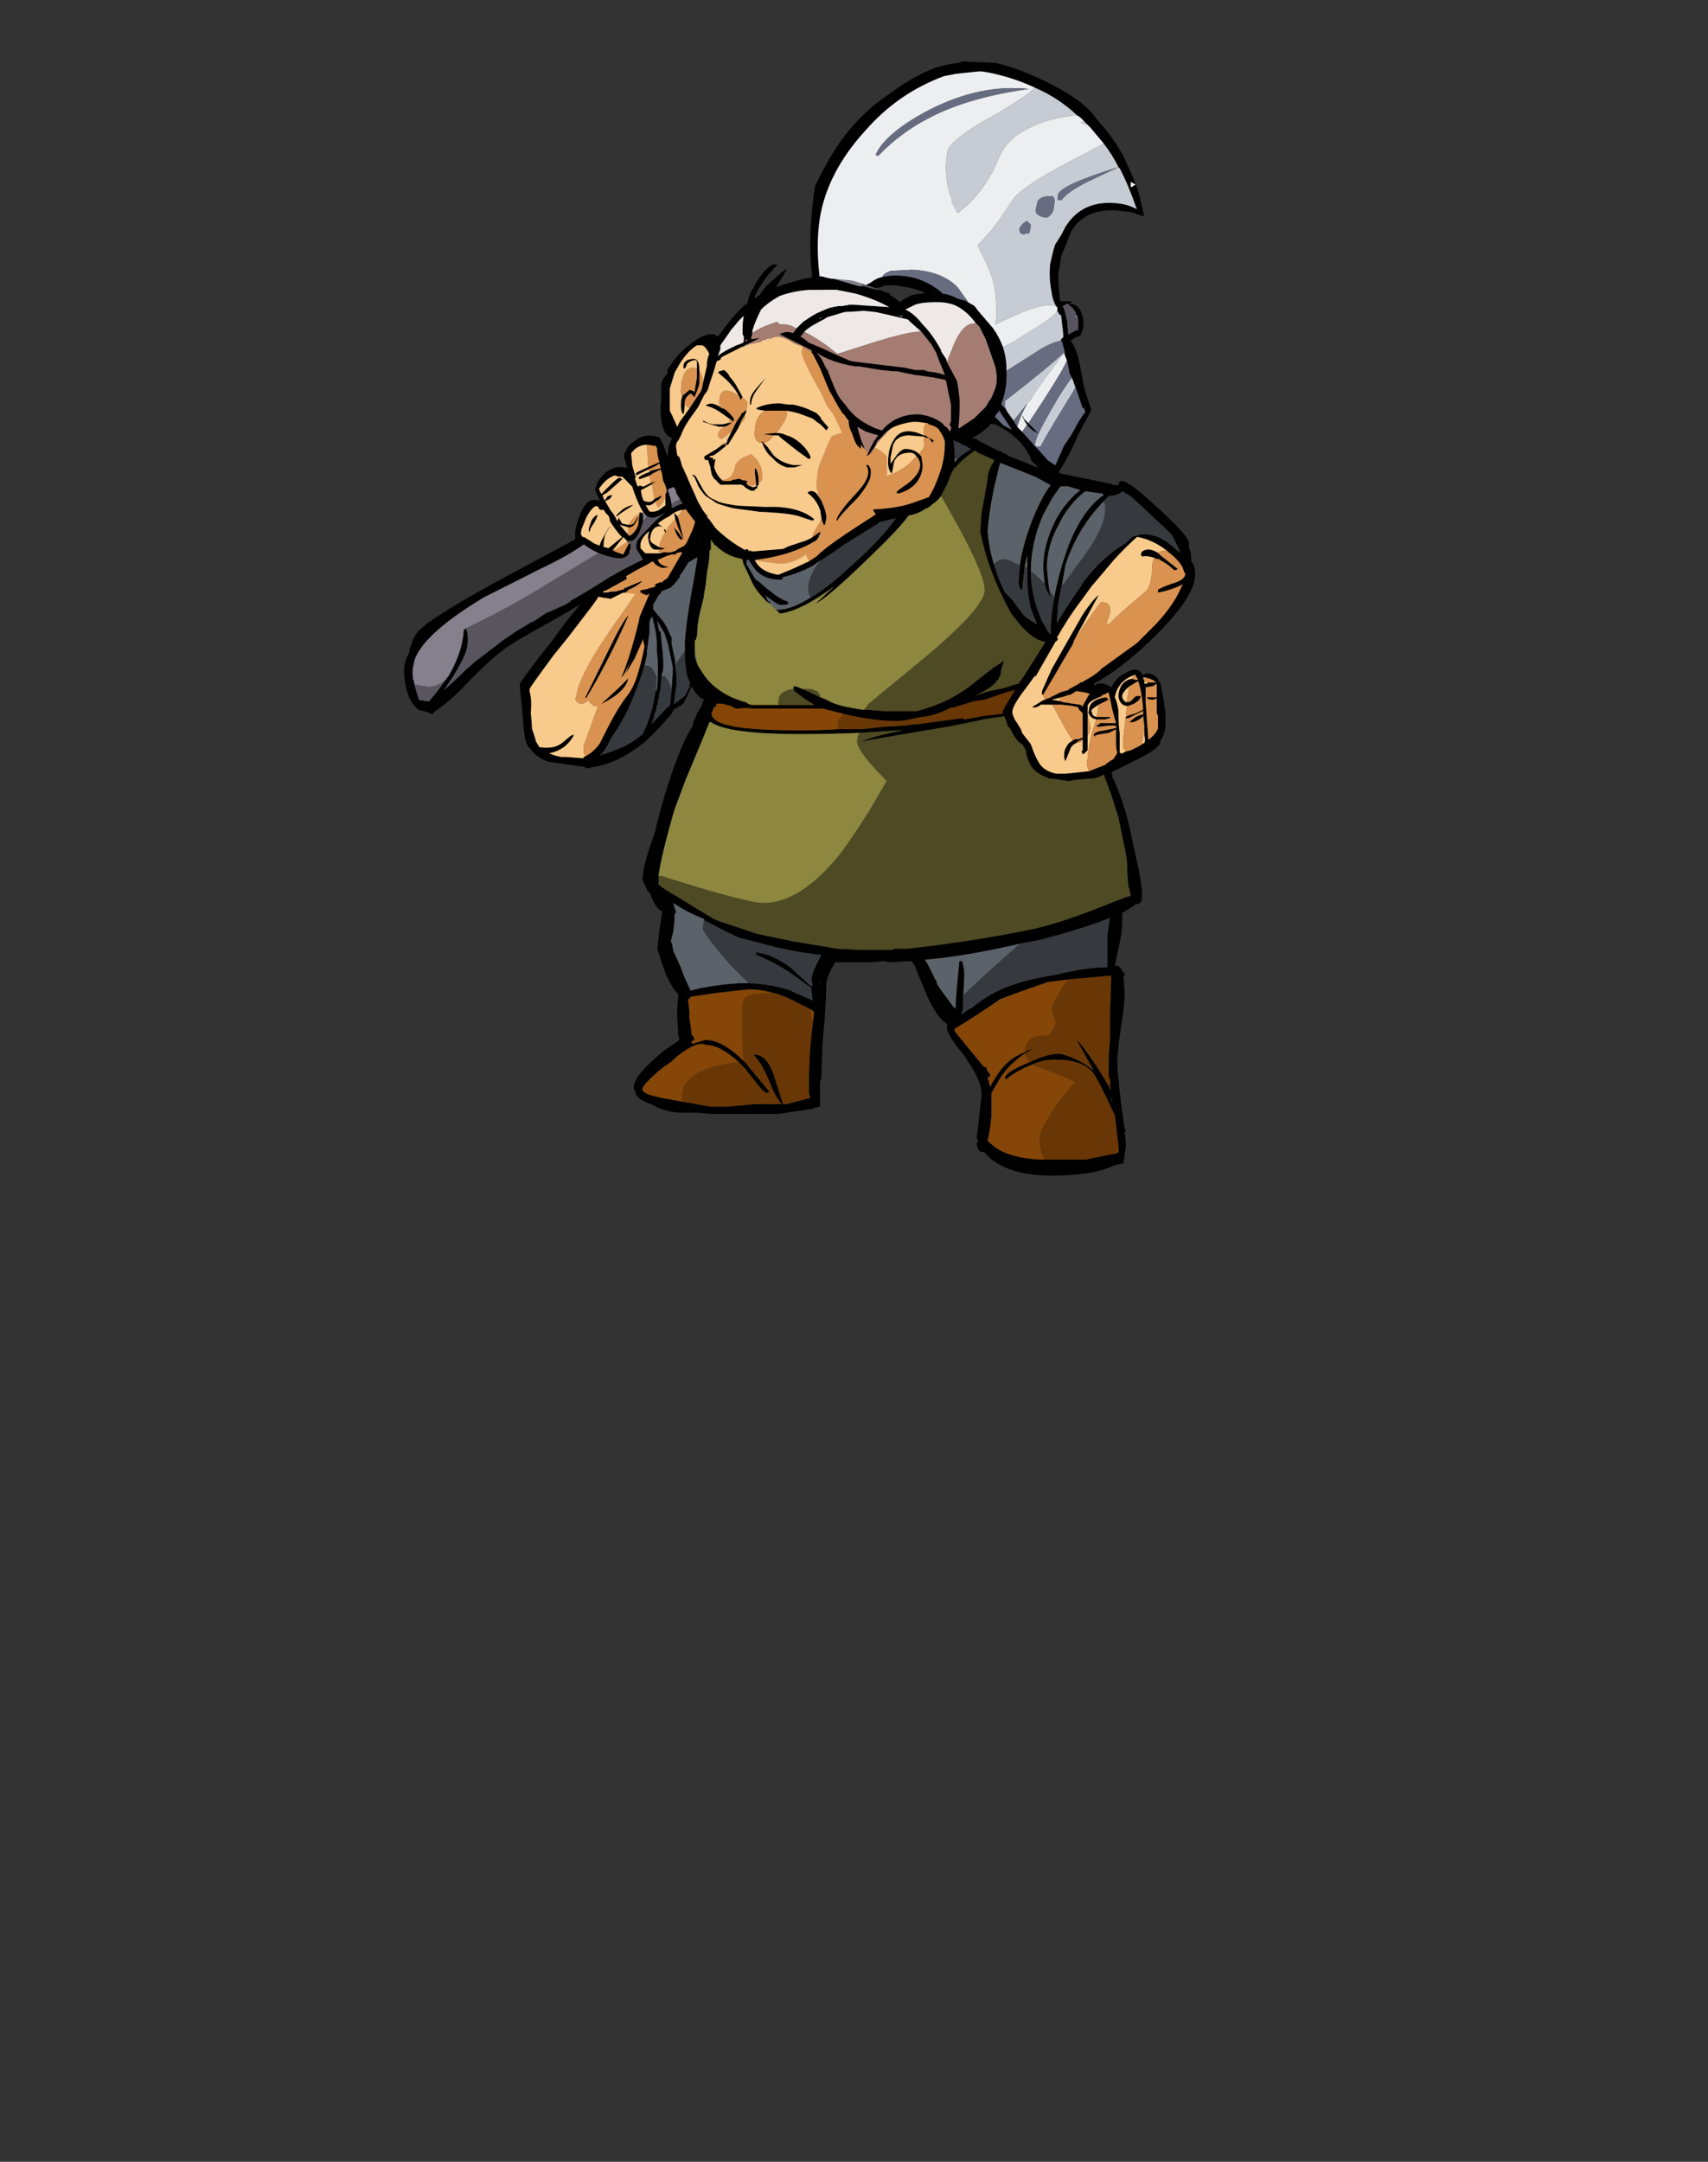 <?xml version="1.0" encoding="UTF-8" standalone="no"?>
<svg xmlns:ffdec="https://www.free-decompiler.com/flash" xmlns:xlink="http://www.w3.org/1999/xlink" ffdec:objectType="frame" height="613.45px" width="484.75px" xmlns="http://www.w3.org/2000/svg">
  <rect width="100%" height="100%" fill="#333333" stroke="none"/>
  <g transform="matrix(1.0, 0.0, 0.0, 1.0, 252.0, 317.85)">
    <use ffdec:characterId="746" ffdec:characterName="a_GranLegs" height="144.9" transform="matrix(1.0, 0.0, -2.0E-4, 1.0, -72.087, -129.15)" width="144.2" xlink:href="#sprite0"/>
    <use ffdec:characterId="744" ffdec:characterName="a_GranRarm" height="68.95" transform="matrix(1.0, 0.004, -0.004, 1.0, -104.296, -168.897)" width="67.2" xlink:href="#sprite1"/>
    <use ffdec:characterId="742" ffdec:characterName="a_GranAxe" height="185.85" transform="matrix(1.0, 0.005, -0.005, 1.0, -136.368, -301.185)" width="209.3" xlink:href="#sprite2"/>
    <use ffdec:characterId="740" ffdec:characterName="a_GranTorso" height="85.75" transform="matrix(1.0, 0.0, -4.0E-4, 1.001, -57.582, -199.103)" width="114.1" xlink:href="#sprite3"/>
    <use ffdec:characterId="738" ffdec:characterName="a_GranLarm" height="93.8" transform="matrix(1.001, -1.0E-4, -3.0E-4, 1.0, 26.22, -189.996)" width="60.9" xlink:href="#sprite4"/>
    <use ffdec:characterId="736" ffdec:characterName="a_GranFace" height="89.6" transform="matrix(1.0, 0.0, 0.0, 1.0, -66.1, -242.95)" width="99.75" xlink:href="#sprite5"/>
  </g>
  <defs>
    <g id="sprite0" transform="matrix(1.0, 0.0, 0.0, 1.0, 72.1, 72.45)">
      <use ffdec:characterId="745" height="20.7" transform="matrix(7.0, 0.0, 0.0, 7.0, -72.1, -72.45)" width="20.6" xlink:href="#shape0"/>
    </g>
    <g id="shape0" transform="matrix(1.0, 0.0, 0.0, 1.0, 10.3, 10.35)">
      <path d="M6.65 -10.2 Q6.85 -10.25 7.05 -10.35 L7.1 -10.35 Q7.3 -10.35 7.45 -9.6 L7.5 -9.25 7.5 -9.15 Q7.5 -9.1 7.55 -9.05 L7.7 -9.0 7.8 -9.0 8.1 -8.4 8.35 -7.95 8.35 -7.9 8.55 -7.45 8.7 -6.95 8.9 -6.5 8.9 -6.45 8.95 -6.35 9.0 -6.15 9.05 -6.0 9.1 -5.9 9.1 -5.8 9.2 -5.6 Q9.6 -4.65 9.8 -3.75 L10.05 -2.6 Q10.3 -1.5 10.3 -1.05 L10.3 -0.85 Q10.25 -0.65 10.05 -0.65 L9.75 -0.45 9.5 -0.3 Q9.5 0.35 9.45 0.65 L9.2 1.85 Q9.4 1.8 9.5 2.05 9.6 2.15 9.6 2.2 L9.6 2.25 9.55 2.25 9.6 2.95 Q9.6 3.4 9.45 4.35 9.3 5.35 9.3 5.8 9.3 6.05 9.45 7.4 L9.6 8.45 9.65 8.5 9.6 8.6 9.65 9.05 9.65 9.15 9.55 9.85 9.3 9.9 9.15 9.95 Q8.95 10.05 8.4 10.2 7.6 10.35 6.65 10.35 5.0 10.35 4.15 9.65 L3.9 9.4 Q3.7 9.4 3.65 9.25 L3.6 9.05 3.65 8.95 3.6 8.8 3.7 8.0 3.8 7.05 Q3.8 6.6 3.4 5.95 L3.2 5.65 3.15 5.55 Q2.6 4.9 2.45 4.55 L2.4 4.45 2.4 4.2 2.25 4.1 Q1.95 3.8 1.65 3.2 L1.25 2.25 1.1 1.85 0.95 1.65 0.05 1.7 -0.15 1.65 -0.65 1.7 -2.15 1.7 -2.25 1.9 Q-2.5 2.35 -2.5 2.65 -2.5 3.4 -2.65 5.0 L-2.7 6.4 -2.75 6.55 -2.75 7.55 -2.95 7.6 -3.1 7.65 -4.45 7.85 -7.15 7.85 -7.7 7.8 -8.45 7.8 Q-9.1 7.75 -9.6 7.45 -10.25 7.25 -10.25 6.9 L-10.3 6.85 -10.3 6.75 Q-10.3 6.3 -9.1 5.3 L-8.45 4.85 -8.5 4.65 -8.55 3.75 -8.5 3.0 Q-8.75 2.75 -9.0 2.2 -9.2 1.65 -9.35 1.15 L-9.25 0.3 -9.15 -0.35 Q-9.4 -0.5 -9.55 -0.85 L-9.65 -1.1 -9.75 -1.2 -9.95 -1.65 Q-9.95 -2.2 -9.45 -3.55 -9.25 -4.45 -8.9 -5.55 -8.35 -7.25 -7.9 -7.9 L-7.9 -8.0 -7.75 -8.35 -7.75 -8.4 -7.7 -8.45 -7.55 -8.7 -7.5 -8.9 -7.45 -8.9 -7.25 -9.2 -7.1 -9.5 -7.1 -9.55 -7.0 -9.6 -6.9 -9.55 -6.7 -9.35 -6.7 -9.3 Q-6.7 -9.2 -6.95 -8.8 L-7.0 -8.75 -6.95 -8.75 -6.95 -8.7 -7.0 -8.65 -7.05 -8.65 -7.15 -8.4 -7.15 -8.35 Q-7.1 -8.05 -6.45 -7.9 -5.65 -7.7 -3.55 -7.7 -2.75 -7.7 -2.0 -7.75 L-1.05 -7.75 -0.1 -7.85 0.75 -7.9 1.1 -7.95 1.2 -7.95 3.05 -8.2 3.1 -8.2 3.0 -8.15 3.15 -8.15 3.95 -8.3 4.0 -8.3 Q4.3 -8.3 5.55 -8.55 L6.3 -8.7 6.35 -8.7 6.7 -8.8 6.75 -8.8 7.1 -8.9 7.0 -9.45 6.8 -10.1 6.75 -10.15 6.75 -10.2 6.65 -10.2 M-9.3 -1.8 L-9.3 -1.45 -9.1 -1.3 -8.95 -1.2 Q-8.6 -1.0 -7.8 -0.5 L-7.05 -0.05 -6.8 0.05 -5.3 0.55 -3.85 0.85 -2.05 1.15 -1.15 1.2 0.15 1.2 0.3 1.15 0.8 1.15 Q3.5 0.85 5.9 0.35 7.0 0.1 8.4 -0.45 L9.55 -0.9 9.85 -1.0 9.75 -1.4 Q9.7 -1.8 9.7 -2.2 9.7 -2.5 9.55 -3.15 L9.35 -4.15 9.05 -5.1 8.75 -5.9 8.7 -6.15 8.65 -6.2 8.6 -6.35 8.35 -7.0 8.25 -7.2 8.05 -7.65 8.05 -7.75 7.95 -7.95 7.6 -8.55 7.45 -8.8 7.4 -8.8 7.15 -8.75 7.15 -8.8 6.95 -8.7 6.85 -8.7 5.9 -8.5 5.55 -8.45 5.3 -8.4 5.25 -8.4 5.1 -8.35 5.0 -8.35 4.8 -8.3 4.75 -8.3 4.6 -8.25 4.55 -8.25 3.9 -8.15 3.45 -8.05 Q2.5 -7.85 1.55 -7.7 L-1.1 -7.25 Q-0.45 -7.5 0.6 -7.7 L0.45 -7.7 -1.15 -7.6 Q-2.3 -7.55 -3.55 -7.55 -6.55 -7.55 -7.2 -8.05 L-7.25 -8.0 -7.45 -7.5 -8.2 -5.7 -8.65 -4.5 Q-9.2 -2.6 -9.3 -1.8 M9.0 6.45 L8.95 6.3 8.95 5.85 Q8.95 5.4 9.0 4.9 L9.0 3.95 9.05 2.45 9.05 2.25 8.95 2.25 7.3 2.4 6.5 2.5 Q5.75 2.75 4.95 3.05 L4.55 3.2 Q3.55 3.9 2.7 4.4 L2.7 4.45 2.75 4.55 3.9 5.95 4.0 5.95 4.0 6.05 4.15 6.25 4.15 6.3 Q4.15 6.35 4.05 6.35 L4.05 6.4 4.15 6.75 Q4.3 6.45 4.45 6.25 4.85 5.6 5.55 5.35 5.7 5.25 5.9 5.2 L5.55 5.4 Q4.9 5.85 4.55 6.4 L4.2 7.0 4.2 7.9 4.15 8.4 Q4.1 8.65 4.05 8.95 L4.35 9.2 Q5.0 9.65 6.2 9.7 L6.35 9.7 8.0 9.7 9.25 9.45 9.35 9.4 9.35 9.2 9.35 9.15 9.2 7.9 9.15 7.8 Q8.5 6.4 8.3 6.15 7.85 5.65 6.8 5.65 L6.75 5.65 Q6.35 5.65 5.95 5.8 L5.5 6.0 Q5.0 6.25 4.8 6.45 L4.75 6.4 Q4.75 6.15 5.75 5.75 6.7 5.3 7.15 5.45 7.9 5.7 8.35 6.1 L7.65 4.85 Q7.85 5.0 8.45 5.9 8.9 6.6 9.05 6.9 L9.0 6.7 9.0 6.45 M3.05 3.15 L3.05 3.65 3.0 3.7 3.0 3.8 Q3.1 3.75 3.2 3.65 L3.4 3.55 Q4.0 3.05 4.7 2.75 5.55 2.4 6.85 2.2 8.05 1.9 8.9 1.9 L8.9 0.6 Q8.95 0.2 9.0 -0.1 8.05 0.3 6.15 0.8 L5.35 0.95 Q3.2 1.45 1.5 1.6 L1.6 1.75 1.9 2.35 1.9 2.4 1.95 2.4 2.0 2.6 Q2.2 2.9 2.65 3.5 L2.7 3.55 2.75 3.6 2.75 3.55 2.75 3.35 2.8 2.65 2.9 1.65 3.0 1.65 Q3.1 1.9 3.1 2.25 L3.05 3.15 M9.1 7.25 L9.05 7.25 9.1 7.4 9.1 7.25 M-6.85 -9.35 L-6.85 -9.35 M-7.45 0.0 L-7.45 -0.05 Q-8.2 -0.35 -8.7 -0.7 L-8.65 -0.5 -8.6 -0.4 -8.6 -0.3 -8.65 -0.25 -8.65 0.0 -8.7 0.45 -8.8 0.85 -8.75 0.95 -8.7 1.25 -8.65 1.35 -8.4 1.9 -8.25 2.3 -8.0 2.85 -7.6 2.75 Q-6.85 2.6 -6.05 2.55 L-5.65 2.55 Q-4.6 2.6 -3.95 2.85 -3.75 2.95 -3.5 3.05 L-3.05 3.25 -3.1 2.85 -3.1 2.75 -4.0 2.1 Q-4.7 1.65 -5.35 1.4 L-5.35 1.3 Q-4.7 1.35 -3.9 1.95 L-3.1 2.7 -3.05 2.6 -3.1 2.45 Q-3.1 2.2 -2.9 1.8 -2.8 1.6 -2.7 1.4 -3.4 1.35 -4.5 1.1 L-6.05 0.7 Q-6.3 0.6 -7.45 0.0 M-2.75 2.55 L-2.75 2.5 -2.8 2.55 -2.75 2.55 M-4.65 2.95 Q-5.15 2.8 -5.65 2.8 L-7.0 2.95 -8.0 3.1 -8.05 3.2 -8.1 3.2 -8.1 3.25 -8.05 3.65 -8.05 3.95 -8.0 4.25 -7.95 4.65 Q-7.85 4.7 -7.85 4.85 L-7.95 4.9 -7.95 4.95 Q-8.0 5.0 -7.9 5.0 L-7.4 4.85 Q-6.7 4.85 -5.85 5.7 L-5.75 5.8 -4.8 6.95 -4.9 7.0 Q-5.0 7.0 -5.25 6.7 L-5.8 6.0 -6.05 5.75 Q-6.8 5.05 -7.4 5.05 -7.65 4.9 -8.25 5.3 -8.55 5.5 -8.8 5.75 L-9.1 5.95 Q-9.95 6.65 -9.95 6.85 -9.95 7.05 -9.15 7.2 L-8.35 7.35 -7.2 7.55 -6.45 7.55 -5.4 7.45 -4.3 7.45 Q-4.55 7.2 -4.8 6.55 -5.1 5.8 -5.45 5.45 -4.95 5.4 -4.65 6.2 L-4.25 7.45 -4.1 7.45 -3.15 7.2 -3.2 7.0 -3.2 6.5 Q-3.2 5.4 -3.05 4.25 L-3.0 3.75 -3.0 3.7 -3.15 3.6 -3.85 3.25 Q-4.25 3.05 -4.6 2.95 L-4.65 2.95" fill="#000000" fill-rule="evenodd" stroke="none"/>
      <path d="M-1.2 -9.15 L-0.4 -9.15 -0.3 -9.2 0.0 -9.2 1.65 -9.35 2.45 -9.45 3.15 -9.6 5.05 -9.95 5.45 -10.05 5.6 -10.05 Q5.85 -10.05 6.45 -10.2 L6.65 -10.2 6.75 -10.2 6.75 -10.15 6.8 -10.1 7.0 -9.45 7.1 -8.9 6.75 -8.8 6.7 -8.8 6.35 -8.7 6.3 -8.7 5.55 -8.55 Q4.3 -8.3 4.0 -8.3 L3.95 -8.3 3.15 -8.15 3.0 -8.15 3.1 -8.2 3.05 -8.2 1.2 -7.95 1.1 -7.95 0.75 -7.9 -0.1 -7.85 -1.05 -7.75 -2.0 -7.75 -2.05 -7.9 Q-2.05 -8.15 -1.85 -8.3 L-1.85 -8.35 -1.75 -8.5 -1.5 -8.75 -1.35 -8.95 Q-1.3 -9.05 -1.2 -9.1 L-1.15 -9.15 -1.2 -9.15 M7.3 2.4 L8.95 2.25 9.05 2.25 9.05 2.45 9.0 3.95 9.0 4.9 Q8.95 5.4 8.95 5.85 L8.95 6.3 9.0 6.45 8.95 6.55 9.0 6.7 9.05 6.9 Q8.9 6.6 8.45 5.9 7.85 5.0 7.65 4.85 L8.35 6.1 Q7.9 5.7 7.15 5.45 6.7 5.3 5.75 5.75 5.6 5.6 5.55 5.4 L5.9 5.2 Q5.7 5.25 5.55 5.35 5.55 5.1 5.7 4.9 5.95 4.6 6.5 4.7 6.85 4.25 6.8 4.1 6.65 3.75 6.65 3.6 6.65 3.45 7.1 2.65 L7.3 2.4 M6.35 9.7 L6.25 9.5 Q6.15 9.2 6.15 8.9 6.15 8.5 6.7 7.7 7.05 7.15 7.6 6.55 6.95 6.25 6.1 5.95 L5.85 5.85 5.95 5.8 Q6.35 5.65 6.75 5.65 L6.8 5.65 Q7.85 5.65 8.3 6.15 8.5 6.4 9.15 7.8 L9.2 7.9 9.35 9.15 9.35 9.2 9.25 9.4 9.25 9.45 8.0 9.7 6.35 9.7 M-5.85 5.7 Q-5.9 5.25 -5.9 4.45 L-5.9 3.6 Q-5.9 3.25 -5.8 3.15 -5.65 2.95 -4.65 2.95 L-4.6 2.95 Q-4.25 3.05 -3.85 3.25 L-3.15 3.6 -3.1 3.9 Q-3.05 4.05 -3.05 4.25 -3.2 5.4 -3.2 6.5 L-3.2 7.0 -3.15 7.2 -4.1 7.45 -4.25 7.45 -4.65 6.2 Q-4.95 5.4 -5.45 5.45 -5.1 5.8 -4.8 6.55 -4.55 7.2 -4.3 7.45 L-5.4 7.45 -6.45 7.55 -7.2 7.55 -8.35 7.35 -8.35 7.15 Q-8.35 6.0 -6.05 5.75 L-5.8 6.0 -5.25 6.7 Q-5.0 7.0 -4.9 7.0 L-4.8 6.95 -5.75 5.8 -5.85 5.7" fill="#693705" fill-rule="evenodd" stroke="none"/>
      <path d="M-1.15 -7.6 L0.45 -7.7 0.6 -7.7 Q-0.45 -7.5 -1.1 -7.25 L1.55 -7.7 Q2.5 -7.85 3.45 -8.05 L3.9 -8.15 4.55 -8.25 4.6 -8.25 4.75 -8.3 4.8 -8.3 5.0 -8.35 5.1 -8.35 5.25 -8.4 5.3 -8.4 5.55 -8.45 5.9 -8.5 6.85 -8.7 6.95 -8.7 7.15 -8.8 7.15 -8.75 7.4 -8.8 7.45 -8.8 7.6 -8.55 7.95 -7.95 8.05 -7.75 8.05 -7.65 8.25 -7.2 8.35 -7.0 8.6 -6.35 8.65 -6.2 8.7 -6.15 8.75 -5.9 9.05 -5.1 9.35 -4.15 9.55 -3.15 Q9.7 -2.5 9.7 -2.2 9.7 -1.8 9.75 -1.4 L9.85 -1.0 9.55 -0.9 8.4 -0.45 Q7.0 0.1 5.9 0.35 3.5 0.85 0.8 1.15 L0.3 1.15 0.15 1.2 -1.15 1.2 -2.05 1.15 -3.85 0.85 -5.3 0.55 -6.8 0.05 -7.05 -0.05 -7.8 -0.5 Q-8.6 -1.0 -8.95 -1.2 L-9.1 -1.3 -9.3 -1.45 -9.3 -1.8 -9.2 -1.8 -7.4 -1.25 Q-5.5 -0.7 -5.05 -0.7 -3.5 -0.7 -1.85 -2.8 -1.35 -3.5 -0.75 -4.45 L-0.05 -5.65 Q-1.25 -6.85 -1.25 -7.25 -1.25 -7.45 -1.15 -7.6" fill="#4e4a23" fill-rule="evenodd" stroke="none"/>
      <path d="M5.35 0.95 L6.15 0.8 Q8.05 0.3 9.0 -0.1 8.95 0.2 8.9 0.6 L8.9 1.9 Q8.05 1.9 6.85 2.2 5.55 2.4 4.7 2.75 4.0 3.05 3.4 3.55 L3.2 3.65 Q3.1 3.75 3.0 3.8 L3.0 3.7 3.05 3.65 3.05 3.15 3.05 3.05 Q3.55 2.55 4.5 1.7 L5.35 0.95 M2.75 3.55 L2.75 3.6 2.7 3.55 2.75 3.5 2.75 3.55 M-5.65 2.55 L-6.3 1.9 Q-7.0 1.15 -7.5 0.4 -7.5 0.15 -7.45 0.0 -6.3 0.6 -6.05 0.7 L-4.5 1.1 Q-3.4 1.35 -2.7 1.4 -2.8 1.6 -2.9 1.8 -3.1 2.2 -3.1 2.45 L-3.05 2.6 -3.1 2.7 -3.9 1.95 Q-4.7 1.35 -5.35 1.3 L-5.35 1.4 Q-4.7 1.65 -4.0 2.1 L-3.1 2.75 -3.1 2.85 -3.05 3.25 -3.5 3.05 Q-3.75 2.95 -3.95 2.85 -4.6 2.6 -5.65 2.55" fill="#363a3f" fill-rule="evenodd" stroke="none"/>
      <path d="M-6.7 -9.35 Q-6.65 -9.4 -6.4 -9.35 L-5.9 -9.25 -5.5 -9.2 -4.65 -9.2 -4.35 -9.15 -3.55 -9.15 -3.15 -9.1 -2.35 -9.1 -2.1 -9.15 -1.2 -9.15 -1.15 -9.15 -1.2 -9.1 Q-1.3 -9.05 -1.35 -8.95 L-1.5 -8.75 -1.75 -8.5 -1.85 -8.35 -1.85 -8.3 Q-2.05 -8.15 -2.05 -7.9 L-2.0 -7.75 Q-2.75 -7.7 -3.55 -7.7 -5.65 -7.7 -6.45 -7.9 -7.1 -8.05 -7.15 -8.35 L-7.15 -8.4 -7.05 -8.65 -7.0 -8.65 -6.95 -8.7 -6.95 -8.75 -7.0 -8.75 -6.95 -8.8 Q-6.7 -9.2 -6.7 -9.3 L-6.7 -9.35 M7.3 2.4 L7.1 2.65 Q6.65 3.45 6.65 3.6 6.65 3.75 6.8 4.1 6.85 4.25 6.5 4.7 5.95 4.6 5.7 4.9 5.55 5.1 5.55 5.35 4.85 5.6 4.45 6.25 4.3 6.45 4.15 6.75 L4.05 6.4 4.05 6.35 Q4.15 6.35 4.15 6.3 L4.15 6.25 4.0 6.05 4.0 5.95 3.9 5.95 2.75 4.55 2.7 4.45 2.7 4.4 Q3.55 3.9 4.55 3.2 L4.95 3.05 Q5.75 2.75 6.5 2.5 L7.3 2.4 M5.55 5.4 Q5.6 5.6 5.75 5.75 4.75 6.15 4.75 6.4 L4.8 6.45 Q5.0 6.25 5.5 6.0 L5.95 5.8 5.85 5.85 6.1 5.95 Q6.95 6.25 7.6 6.55 7.05 7.15 6.7 7.7 6.15 8.5 6.15 8.9 6.15 9.2 6.25 9.5 L6.35 9.7 6.2 9.7 Q5.0 9.65 4.35 9.2 L4.05 8.95 Q4.1 8.65 4.15 8.4 L4.2 7.9 4.2 7.0 4.55 6.4 Q4.9 5.85 5.55 5.4 M9.0 6.7 L8.95 6.55 9.0 6.45 9.0 6.7 M9.25 9.45 L9.25 9.4 9.35 9.2 9.35 9.4 9.25 9.45 M-5.85 5.7 Q-6.7 4.85 -7.4 4.85 L-7.9 5.0 Q-8.0 5.0 -7.95 4.95 L-7.95 4.9 -7.85 4.85 Q-7.85 4.7 -7.95 4.65 L-8.0 4.25 -8.05 3.95 -8.05 3.65 -8.1 3.25 -8.1 3.2 -8.05 3.2 -8.0 3.1 -7.0 2.95 -5.65 2.8 Q-5.15 2.8 -4.65 2.95 -5.65 2.95 -5.8 3.15 -5.9 3.25 -5.9 3.6 L-5.9 4.45 Q-5.9 5.25 -5.85 5.7 M-3.15 3.6 L-3.0 3.7 -3.0 3.75 -3.05 4.25 Q-3.05 4.05 -3.1 3.9 L-3.15 3.6 M-8.35 7.35 L-9.15 7.2 Q-9.95 7.05 -9.95 6.85 -9.95 6.65 -9.1 5.95 L-8.8 5.75 Q-8.55 5.5 -8.25 5.3 -7.65 4.9 -7.4 5.05 -6.8 5.05 -6.05 5.75 -8.35 6.0 -8.35 7.15 L-8.35 7.35" fill="#854607" fill-rule="evenodd" stroke="none"/>
      <path d="M5.35 0.95 L4.5 1.7 Q3.55 2.55 3.05 3.05 L3.05 3.15 3.1 2.25 Q3.1 1.9 3.0 1.65 L2.9 1.65 2.8 2.65 2.75 3.35 2.75 3.55 2.75 3.5 2.7 3.55 2.65 3.5 Q2.2 2.9 2.0 2.6 L1.95 2.4 1.9 2.4 1.9 2.35 1.6 1.75 1.5 1.6 Q3.2 1.45 5.35 0.95 M-5.65 2.55 L-6.05 2.55 Q-6.85 2.6 -7.6 2.75 L-8.0 2.85 -8.25 2.3 -8.4 1.9 -8.65 1.35 -8.7 1.25 -8.75 0.95 -8.8 0.85 -8.7 0.45 -8.65 0.0 -8.65 -0.25 -8.6 -0.3 -8.6 -0.4 -8.65 -0.5 -8.7 -0.7 Q-8.2 -0.35 -7.45 -0.05 L-7.45 0.0 Q-7.5 0.15 -7.5 0.4 -7.0 1.15 -6.3 1.9 L-5.65 2.55" fill="#5c6269" fill-rule="evenodd" stroke="none"/>
      <path d="M-1.15 -7.6 Q-1.25 -7.45 -1.25 -7.25 -1.25 -6.85 -0.05 -5.65 L-0.75 -4.45 Q-1.35 -3.5 -1.85 -2.8 -3.5 -0.7 -5.05 -0.7 -5.5 -0.7 -7.4 -1.25 L-9.2 -1.8 -9.3 -1.8 Q-9.2 -2.6 -8.65 -4.5 L-8.2 -5.7 -7.45 -7.5 -7.25 -8.0 -7.2 -8.05 Q-6.55 -7.55 -3.55 -7.55 -2.3 -7.55 -1.15 -7.6" fill="#8d873f" fill-rule="evenodd" stroke="none"/>
    </g>
    <g id="sprite1" transform="matrix(1.0, 0.0, 0.0, 1.0, 33.6, 34.65)">
      <use ffdec:characterId="743" height="9.85" transform="matrix(7.0, 0.0, 0.0, 7.0, -33.6, -34.65)" width="9.6" xlink:href="#shape1"/>
    </g>
    <g id="shape1" transform="matrix(1.0, 0.0, 0.0, 1.0, 4.8, 4.95)">
      <path d="M4.55 -4.5 Q4.5 -4.6 4.5 -4.5 L4.4 -4.5 Q4.2 -4.5 3.95 -4.4 3.6 -4.3 2.95 -4.0 2.65 -3.85 2.45 -3.75 L2.35 -3.65 2.25 -3.6 Q1.8 -3.3 1.55 -3.25 L1.35 -3.1 1.35 -2.95 1.3 -2.9 1.3 -2.85 Q1.15 -2.5 1.05 -2.5 L0.9 -2.2 0.8 -2.1 Q0.7 -1.9 0.6 -1.75 L0.6 -1.55 0.8 -1.3 Q1.1 -1.0 1.25 -0.6 L1.35 -0.4 1.35 -0.15 1.5 0.55 1.5 0.7 1.55 1.1 1.55 1.5 1.45 2.3 1.7 2.1 1.9 1.95 2.1 1.55 2.05 1.55 2.1 1.45 2.4 1.0 2.4 1.05 2.5 1.0 2.55 1.0 2.55 1.05 2.6 1.0 2.85 0.9 3.3 0.7 3.6 0.6 3.8 0.55 3.95 0.5 4.0 0.5 4.05 0.45 4.15 0.4 Q4.15 0.45 4.1 0.5 4.05 0.5 4.05 0.55 4.05 0.65 3.3 0.9 2.75 1.1 2.5 1.2 L2.3 1.35 2.15 1.6 1.85 2.25 Q1.6 2.45 1.45 2.5 L1.35 2.7 1.3 2.75 1.25 2.85 1.25 2.8 Q0.8 3.35 0.25 3.85 -0.8 4.7 -1.8 4.85 L-2.0 4.9 -2.1 4.9 -2.15 4.85 -3.6 4.65 Q-4.2 4.45 -4.4 4.05 L-4.4 4.1 Q-4.6 3.9 -4.65 3.1 L-4.7 2.55 Q-4.8 1.7 -4.8 1.5 -4.8 1.45 -4.2 0.65 -3.95 0.3 -3.5 -0.25 -2.8 -1.25 -2.3 -1.8 L-1.95 -2.1 -1.7 -2.3 -1.65 -2.4 Q-1.5 -2.6 -1.45 -2.8 L-1.35 -3.15 -1.3 -3.2 Q-1.2 -3.3 -1.1 -3.3 -1.05 -3.3 -1.0 -3.35 L-0.9 -3.4 -0.85 -3.4 -0.75 -3.45 -0.6 -3.45 0.2 -3.65 0.25 -3.65 Q0.4 -3.75 1.05 -3.75 1.2 -3.75 1.25 -3.7 L1.3 -3.65 1.6 -3.9 2.0 -4.15 2.15 -4.2 2.2 -4.25 2.7 -4.5 3.6 -4.9 3.9 -4.85 4.15 -4.8 4.1 -4.8 4.25 -4.75 4.6 -4.55 4.55 -4.5 M0.65 -3.6 L0.55 -3.6 0.25 -3.55 0.25 -3.6 0.15 -3.6 -0.6 -3.4 -0.75 -3.35 -1.1 -3.2 -1.15 -3.15 Q-1.1 -3.05 -1.1 -2.95 L-1.1 -2.85 -1.15 -2.7 Q-1.2 -2.55 -1.25 -2.5 -1.65 -2.1 -1.65 -2.0 L-1.9 -1.65 -2.85 -0.4 -3.45 0.35 Q-4.4 1.65 -4.4 1.7 L-4.4 1.8 Q-4.3 2.15 -4.35 2.65 -4.3 3.15 -4.3 3.25 L-4.3 3.3 -4.15 3.75 -4.15 3.8 -4.0 4.05 Q-3.45 4.15 -3.1 3.9 L-2.8 3.65 Q-2.7 3.55 -2.6 3.55 -2.7 3.8 -3.0 4.05 -3.3 4.25 -3.6 4.3 -3.4 4.4 -3.1 4.45 L-2.9 4.45 -2.2 4.5 -2.2 4.45 -2.1 4.4 Q-1.8 4.25 -1.55 3.9 L-1.25 3.3 Q-0.8 2.4 -0.4 1.9 -0.15 1.55 0.0 1.0 0.15 0.5 0.25 -0.05 L0.2 -0.25 0.2 -0.35 -0.15 0.45 Q-0.3 0.7 -0.5 1.05 L-0.4 0.75 -0.25 0.4 -0.55 1.05 -0.7 1.25 Q-0.35 0.45 0.0 -1.0 L0.05 -1.25 0.45 -2.2 0.9 -2.6 0.95 -2.7 Q1.05 -2.85 1.05 -3.0 L1.1 -3.25 1.15 -3.45 1.15 -3.5 1.1 -3.5 1.05 -3.55 1.05 -3.6 0.65 -3.6 M0.7 -3.35 L0.75 -3.4 0.75 -3.35 0.7 -3.35 M0.4 -3.35 L0.4 -3.35 M0.7 1.75 L0.75 1.75 Q0.85 0.9 0.75 0.15 L0.75 -0.25 0.7 -0.65 0.55 -1.3 0.55 -1.2 0.5 -1.2 0.45 -1.05 0.45 -0.6 0.4 -0.25 0.35 0.15 0.35 0.3 0.25 0.75 Q0.05 1.45 -0.4 2.5 -0.7 3.1 -1.0 3.55 L-1.15 3.8 Q-1.3 4.15 -1.55 4.4 L-1.45 4.35 Q-0.5 4.05 -0.05 3.7 L0.2 3.5 Q0.6 2.65 0.7 1.75 M0.6 -1.35 L0.6 -1.35 M1.35 1.75 Q1.4 1.15 1.4 0.8 L1.2 -0.15 1.05 -0.6 0.75 -1.1 0.85 -0.65 0.9 -0.65 0.95 -0.15 Q1.05 0.6 1.0 0.95 L0.95 1.1 0.95 1.15 0.9 1.75 0.85 1.85 0.85 2.05 0.8 2.15 0.8 2.3 0.75 2.35 0.75 2.5 0.7 2.6 0.65 2.75 0.65 2.85 0.6 2.9 0.6 3.0 0.55 3.05 0.55 3.1 0.6 3.05 1.2 2.4 1.25 2.4 1.3 2.3 1.35 1.75 M-0.4 1.25 Q-0.5 1.8 -1.5 2.3 L-0.85 1.7 -0.4 1.25 M-2.15 2.05 L-1.2 0.1 Q-0.6 -1.15 -0.4 -1.3 -1.2 0.55 -2.1 2.05 L-2.15 2.05" fill="#000000" fill-rule="evenodd" stroke="none"/>
      <path d="M1.5 0.7 L1.5 0.55 1.35 -0.15 1.35 -0.4 1.25 -0.6 Q1.1 -1.0 0.8 -1.3 L0.6 -1.55 0.6 -1.75 Q0.7 -1.9 0.8 -2.1 L0.9 -2.2 1.05 -2.5 Q1.15 -2.5 1.3 -2.85 L1.3 -2.9 1.35 -2.95 1.35 -3.1 1.55 -3.25 Q1.8 -3.3 2.25 -3.6 L2.35 -3.65 2.45 -3.75 Q2.65 -3.85 2.95 -4.0 3.6 -4.3 3.95 -4.4 4.2 -4.5 4.4 -4.5 L4.5 -4.5 Q4.5 -4.6 4.55 -4.5 L4.6 -4.45 4.75 -3.9 4.8 -3.15 Q4.8 -2.15 4.6 -1.35 L4.5 -0.9 Q4.45 -0.95 4.3 -0.95 L3.5 -0.85 2.75 -0.75 Q2.6 -0.75 2.6 -0.7 L2.6 -0.65 2.55 -0.6 2.25 -0.25 1.95 0.05 1.9 0.15 1.8 0.25 1.5 0.7 M2.8 -3.05 L2.8 -3.05 M0.25 0.75 L0.35 0.3 0.35 0.15 0.4 -0.25 0.45 -0.6 0.45 -1.05 0.5 -1.2 0.55 -1.2 0.55 -1.3 0.7 -0.65 0.75 -0.25 0.75 0.15 Q0.85 0.9 0.75 1.75 L0.7 1.75 0.75 1.2 0.6 0.9 Q0.45 0.7 0.25 0.75 M0.95 1.15 L0.95 1.1 1.0 0.95 Q1.05 0.6 0.95 -0.15 L0.9 -0.65 0.85 -0.65 0.75 -1.1 1.05 -0.6 1.2 -0.15 1.4 0.8 Q1.4 1.15 1.35 1.75 1.3 1.45 1.15 1.25 1.05 1.1 0.95 1.15" fill="#5c6269" fill-rule="evenodd" stroke="none"/>
      <path d="M1.45 -4.9 L1.4 -4.9 1.45 -4.95 1.45 -4.9 M1.25 -4.75 L1.4 -4.9 1.35 -4.8 1.25 -4.7 1.25 -4.75 M-2.1 4.4 Q-2.2 4.35 -2.2 4.2 L-2.2 4.0 -1.65 2.45 Q-1.65 2.3 -1.75 2.4 -2.0 2.25 -2.0 2.15 L-2.15 2.25 -2.3 2.3 Q-2.5 2.25 -2.55 2.1 L-2.5 1.95 Q-2.4 1.05 -0.65 -1.4 L-0.1 -2.2 Q-0.05 -2.2 -0.05 -2.25 L0.35 -2.65 0.4 -2.65 0.4 -2.7 Q0.4 -2.8 0.6 -3.0 L0.6 -3.05 0.65 -3.1 0.65 -3.25 0.7 -3.3 0.7 -3.35 0.75 -3.35 0.75 -3.4 Q0.75 -3.45 0.75 -3.5 L0.65 -3.6 1.05 -3.6 1.05 -3.55 1.1 -3.5 1.15 -3.5 1.15 -3.45 1.1 -3.25 1.05 -3.0 Q1.05 -2.85 0.95 -2.7 L0.9 -2.6 0.45 -2.2 0.05 -1.25 0.0 -1.0 Q-0.35 0.45 -0.7 1.25 L-0.55 1.05 -0.25 0.4 -0.4 0.75 -0.5 1.05 Q-0.3 0.7 -0.15 0.45 L0.2 -0.35 0.2 -0.25 0.25 -0.05 Q0.15 0.5 0.0 1.0 -0.15 1.55 -0.4 1.9 -0.8 2.4 -1.25 3.3 L-1.55 3.9 Q-1.8 4.25 -2.1 4.4 M0.9 -4.3 L1.0 -4.4 1.0 -4.45 0.9 -4.3 M-2.15 2.05 L-2.1 2.05 Q-1.2 0.55 -0.4 -1.3 -0.6 -1.15 -1.2 0.1 L-2.15 2.05 M-0.4 1.25 L-0.85 1.7 -1.5 2.3 Q-0.5 1.8 -0.4 1.25" fill="#da9250" fill-rule="evenodd" stroke="none"/>
      <path d="M-2.1 4.4 L-2.2 4.45 -2.2 4.5 -2.9 4.45 -3.1 4.45 Q-3.4 4.4 -3.6 4.3 -3.3 4.25 -3.0 4.05 -2.7 3.8 -2.6 3.55 -2.7 3.55 -2.8 3.65 L-3.1 3.9 Q-3.45 4.15 -4.0 4.05 L-4.15 3.8 -4.15 3.75 -4.3 3.3 -4.3 3.25 Q-4.3 3.15 -4.35 2.65 -4.3 2.15 -4.4 1.8 L-4.4 1.7 Q-4.4 1.65 -3.45 0.35 L-2.85 -0.4 -1.9 -1.65 -1.65 -2.0 Q-1.65 -2.1 -1.25 -2.5 -1.2 -2.55 -1.15 -2.7 L-1.1 -2.85 -1.1 -2.95 Q-1.1 -3.05 -1.15 -3.15 L-1.1 -3.2 -0.75 -3.35 -0.6 -3.4 0.15 -3.6 0.25 -3.6 0.25 -3.55 0.55 -3.6 0.65 -3.6 0.75 -3.5 Q0.75 -3.45 0.75 -3.4 L0.7 -3.35 0.7 -3.3 0.65 -3.25 0.65 -3.1 0.6 -3.05 0.6 -3.0 Q0.4 -2.8 0.4 -2.7 L0.4 -2.65 0.35 -2.65 -0.05 -2.25 Q-0.05 -2.2 -0.1 -2.2 L-0.65 -1.4 Q-2.4 1.05 -2.5 1.95 L-2.55 2.1 Q-2.5 2.25 -2.3 2.3 L-2.15 2.25 -2.0 2.15 Q-2.0 2.25 -1.75 2.4 -1.65 2.3 -1.65 2.45 L-2.2 4.0 -2.2 4.2 Q-2.2 4.35 -2.1 4.4 M0.4 -3.35 L0.4 -3.35" fill="#f8ca8b" fill-rule="evenodd" stroke="none"/>
      <path d="M2.8 -3.05 L2.8 -3.05" fill="#8d873f" fill-rule="evenodd" stroke="none"/>
      <path d="M4.05 0.45 L4.0 0.5 3.95 0.5 3.8 0.55 3.6 0.6 3.3 0.7 2.85 0.9 2.6 1.0 2.55 1.05 2.55 1.0 2.5 1.0 2.4 1.05 2.4 1.0 2.1 1.45 2.05 1.55 2.1 1.55 1.9 1.95 1.7 2.1 1.45 2.3 1.55 1.5 1.55 1.1 1.5 0.7 1.8 0.25 1.9 0.15 1.95 0.05 2.25 -0.25 2.55 -0.6 2.6 -0.65 2.6 -0.7 Q2.6 -0.75 2.75 -0.75 L3.5 -0.85 4.3 -0.95 Q4.45 -0.95 4.5 -0.9 L4.5 -0.85 4.45 -0.8 Q4.2 0.25 4.05 0.45 M0.7 1.75 Q0.6 2.65 0.2 3.5 L-0.05 3.7 Q-0.5 4.05 -1.45 4.35 L-1.55 4.4 Q-1.3 4.15 -1.15 3.8 L-1.0 3.55 Q-0.7 3.1 -0.4 2.5 0.05 1.45 0.25 0.75 0.45 0.7 0.6 0.9 L0.75 1.2 0.7 1.75 M0.95 1.15 Q1.05 1.1 1.15 1.25 1.3 1.45 1.35 1.75 L1.3 2.3 1.25 2.4 1.2 2.4 0.6 3.05 0.55 3.1 0.55 3.05 0.6 3.0 0.6 2.9 0.65 2.85 0.65 2.75 0.7 2.6 0.75 2.5 0.75 2.35 0.8 2.3 0.8 2.15 0.85 2.05 0.85 1.85 0.9 1.75 0.95 1.15" fill="#363a3f" fill-rule="evenodd" stroke="none"/>
    </g>
    <g id="sprite2" transform="matrix(1.0, 0.0, 0.0, 1.0, 104.65, 93.1)">
      <use ffdec:characterId="741" height="26.55" transform="matrix(7.0, 0.0, 0.0, 7.0, -104.65, -93.1)" width="29.9" xlink:href="#shape2"/>
    </g>
    <g id="shape2" transform="matrix(1.0, 0.0, 0.0, 1.0, 14.95, 13.3)">
      <path d="M-6.1 8.3 L-6.6 8.55 -6.95 8.5 -7.2 8.45 -7.7 8.7 Q-8.25 9.05 -9.05 9.5 -10.5 10.3 -10.95 10.65 -11.55 11.1 -12.4 12.0 -13.1 12.75 -13.7 13.15 L-13.8 13.25 -13.85 13.25 Q-14.05 13.15 -14.35 13.1 -14.7 12.85 -14.85 12.3 -15.0 11.7 -14.95 11.3 -14.9 11.05 -14.75 10.75 L-14.75 10.7 Q-14.65 10.25 -14.4 9.9 L-14.0 9.55 -14.05 9.6 Q-13.1 8.9 -10.9 7.7 L-8.05 6.15 -8.05 5.8 Q-7.95 5.3 -7.75 4.9 -7.45 4.4 -7.05 4.6 L-7.25 4.15 -7.25 4.1 -7.2 3.95 Q-7.15 3.75 -6.85 3.45 -6.4 3.1 -5.95 3.25 L-6.1 2.75 -6.05 2.6 -6.05 2.55 -6.0 2.6 -6.0 2.5 Q-5.9 2.3 -5.65 2.15 -5.25 1.8 -4.65 2.0 -4.45 2.35 -4.3 2.85 L-4.3 2.9 -4.25 3.05 -4.25 3.1 -4.15 3.45 -4.1 3.65 -4.05 3.6 -4.05 3.65 -3.15 3.2 -3.1 3.2 -2.7 3.0 -2.25 2.75 -2.15 2.75 -2.05 2.7 -1.7 2.5 -0.55 1.9 -0.4 1.85 -0.05 1.7 0.25 1.55 Q0.4 1.45 0.5 1.4 L0.55 1.4 1.35 1.0 1.7 0.85 2.15 0.7 2.8 0.4 3.2 0.25 Q3.45 0.1 3.55 0.1 L4.15 -0.15 Q4.25 -0.2 4.65 -0.45 5.0 -0.55 5.1 -0.65 L5.25 -0.7 5.3 -0.7 5.65 -0.9 Q6.1 -1.1 6.3 -1.15 L6.4 -1.25 6.45 -1.55 Q6.45 -1.65 6.5 -1.65 L6.5 -1.7 Q6.5 -1.75 6.6 -1.8 L6.7 -1.9 6.8 -1.95 6.9 -2.05 7.05 -2.35 7.0 -2.75 7.0 -2.95 6.95 -3.0 6.8 -3.25 6.8 -3.3 Q6.65 -3.45 6.35 -3.7 L6.1 -3.9 Q5.7 -4.1 5.25 -4.15 4.8 -4.25 4.4 -4.2 L4.35 -4.15 4.1 -4.1 3.8 -3.95 3.8 -3.9 3.6 -3.7 Q3.4 -3.35 3.35 -3.15 L3.35 -3.1 3.3 -3.1 Q3.25 -3.05 3.25 -2.65 L3.3 -2.25 3.35 -2.0 3.25 -2.05 3.0 -2.15 2.95 -2.15 2.55 -2.5 2.25 -2.8 2.15 -2.95 Q1.9 -3.3 1.85 -3.45 1.7 -3.75 1.65 -4.0 L1.6 -4.25 1.55 -4.25 1.5 -4.55 Q1.3 -6.2 1.6 -8.2 2.0 -9.1 2.6 -10.0 3.45 -11.2 4.5 -11.9 5.4 -12.6 6.35 -13.0 6.9 -13.2 7.45 -13.25 L7.55 -13.3 8.9 -13.25 Q9.8 -13.05 10.95 -12.5 12.5 -11.75 13.0 -11.0 L13.35 -10.6 Q13.75 -10.1 14.1 -9.5 L14.55 -8.5 Q14.75 -8.05 14.95 -7.05 L14.65 -7.15 Q14.45 -7.25 14.2 -7.25 12.65 -7.5 12.0 -6.45 L11.75 -5.8 11.6 -5.45 11.55 -5.1 Q11.45 -4.65 11.5 -4.2 L11.55 -3.65 11.6 -3.6 12.05 -3.6 11.95 -3.5 Q12.25 -3.5 12.4 -3.2 12.55 -2.85 12.5 -2.55 L12.45 -2.35 Q12.4 -2.2 12.25 -2.15 L12.2 -2.15 12.0 -2.0 Q12.25 -1.7 12.4 -0.9 L12.55 -0.1 12.85 0.8 12.3 1.85 Q12.1 2.4 11.5 3.4 L11.4 3.5 11.35 3.6 11.25 3.6 11.0 3.4 10.95 3.35 10.8 3.25 10.7 3.15 10.75 3.15 10.45 2.9 Q10.1 1.95 8.95 1.4 L8.85 1.4 8.7 1.3 8.55 1.3 8.2 1.2 7.95 1.15 7.55 1.15 7.35 0.9 7.15 0.7 6.9 0.75 6.75 0.85 6.2 1.1 Q6.1 1.15 6.05 1.15 L6.0 1.2 5.95 1.2 5.8 1.25 5.75 1.3 5.2 1.5 5.0 1.6 4.85 1.65 4.75 1.7 Q4.6 1.75 4.45 1.85 L3.65 2.25 3.6 2.3 Q2.15 2.9 1.85 3.15 L1.65 3.2 Q1.3 3.4 1.1 3.55 L0.45 3.85 0.4 3.9 0.35 3.9 0.1 4.0 -0.15 4.15 -0.95 4.55 -1.0 4.6 -1.75 4.95 -2.4 5.35 -2.45 5.35 -2.55 5.4 Q-2.8 5.55 -2.9 5.6 L-2.9 5.65 -2.95 5.9 Q-3.0 6.1 -3.05 6.2 L-3.2 6.4 -3.25 6.5 -3.4 6.6 -3.4 6.8 -3.45 6.85 -3.5 7.15 -3.55 7.2 -3.6 7.3 -3.8 7.6 -3.8 7.65 Q-4.05 8.0 -4.2 8.1 L-4.45 8.2 -4.65 8.25 Q-5.0 8.3 -5.05 8.35 L-5.15 8.4 -5.25 8.35 -5.3 8.35 -5.35 8.3 -5.4 8.3 -5.4 8.2 -5.15 8.15 Q-5.0 8.1 -4.8 8.05 L-4.8 7.95 -4.55 7.85 -4.55 7.9 -4.45 7.8 -4.3 7.7 -3.7 6.65 Q-3.9 6.65 -3.95 6.7 L-4.0 6.75 Q-4.1 6.7 -4.45 6.85 L-4.65 6.95 -4.7 6.95 -4.65 7.05 Q-4.55 7.2 -4.25 7.25 L-4.5 7.3 Q-4.65 7.25 -4.8 7.15 -4.9 7.05 -4.85 7.05 L-4.95 7.05 -5.1 7.15 Q-5.5 7.35 -6.0 7.65 L-5.95 7.65 -5.95 7.75 -6.85 8.25 -6.9 8.25 -6.9 8.3 -6.5 8.25 -6.4 8.25 -6.05 8.15 -6.05 8.1 -6.0 8.1 -5.3 7.8 Q-5.45 8.0 -5.9 8.2 L-5.9 8.25 -5.95 8.25 -6.0 8.3 -6.1 8.3 M12.2 -11.15 Q11.45 -11.85 10.5 -12.25 9.65 -12.65 8.65 -12.85 L8.35 -12.9 8.2 -12.9 7.3 -12.8 6.8 -12.7 Q4.95 -12.0 3.65 -10.5 2.1 -8.8 1.8 -6.9 1.65 -5.85 1.8 -4.6 1.85 -4.3 1.9 -4.2 L1.9 -4.15 Q2.05 -3.7 2.15 -3.5 L2.25 -3.4 2.4 -3.15 Q2.55 -3.0 2.6 -2.95 L2.85 -2.7 2.95 -2.65 Q2.95 -3.3 3.3 -3.8 L3.4 -3.95 3.55 -4.1 3.65 -4.15 Q3.7 -4.25 3.85 -4.3 4.1 -4.5 4.35 -4.55 L4.65 -4.6 Q5.85 -4.7 6.8 -3.9 L6.75 -3.9 6.9 -3.75 7.1 -3.5 7.2 -3.2 Q7.3 -3.05 7.3 -2.8 L7.35 -2.5 7.3 -2.15 7.2 -1.9 Q7.2 -1.8 7.25 -1.75 L7.3 -1.75 7.3 -1.7 7.35 -1.7 7.4 -1.6 7.45 -1.55 7.5 -1.55 7.55 -1.45 7.6 -1.4 Q7.75 -1.25 7.85 -1.1 L7.85 -1.05 7.9 -1.05 7.9 -1.0 7.95 -0.9 7.95 -0.85 8.0 -0.8 8.0 -0.75 8.05 -0.7 8.05 -0.65 8.1 -0.6 8.1 -0.45 8.15 -0.4 8.15 -0.25 8.2 -0.2 8.2 -0.15 8.25 0.15 8.25 0.2 8.3 0.3 8.35 0.3 Q8.5 0.3 8.8 0.4 9.1 0.5 9.25 0.65 L9.35 0.75 9.45 0.9 9.7 1.25 9.85 1.5 10.05 1.7 11.1 2.85 11.4 3.05 11.75 2.25 12.05 1.8 12.35 1.25 12.55 0.95 12.6 0.9 12.55 0.7 12.5 0.75 12.25 0.0 12.2 -0.1 12.1 -0.4 12.05 -0.5 11.95 -0.7 11.95 -0.75 11.85 -1.2 11.75 -1.45 11.75 -1.5 11.75 -1.55 11.75 -1.6 11.65 -1.95 11.6 -2.0 11.6 -2.05 11.7 -2.15 Q11.7 -2.3 11.65 -2.65 L11.6 -3.05 11.55 -3.05 11.45 -3.2 11.45 -3.35 11.4 -3.4 Q11.25 -3.65 11.2 -4.05 11.1 -4.55 11.15 -5.1 11.25 -5.6 11.35 -5.9 L11.6 -6.3 11.75 -6.6 Q12.35 -7.6 13.55 -7.6 14.2 -7.6 14.65 -7.35 14.3 -8.35 13.95 -9.0 L13.9 -9.05 Q13.65 -9.55 13.3 -10.0 L12.75 -10.65 12.65 -10.75 12.5 -10.9 12.35 -11.05 12.2 -11.15 M6.45 -3.95 L6.4 -3.95 6.45 -3.9 6.45 -3.95 M7.05 -1.35 Q7.05 -1.3 7.2 -1.25 L7.35 -1.1 7.4 -1.0 7.7 -0.6 7.75 -0.35 7.8 -0.25 7.75 0.2 Q7.7 0.5 7.55 0.55 L7.5 0.55 7.55 0.6 7.65 0.65 Q7.85 0.65 7.9 0.55 L7.95 0.55 Q8.0 0.5 8.05 0.35 L8.05 -0.1 Q8.05 -0.25 7.95 -0.55 7.9 -0.8 7.7 -1.05 L7.45 -1.3 7.15 -1.45 7.1 -1.45 7.05 -1.4 7.05 -1.35 M6.55 -1.45 L6.5 -1.5 6.5 -1.45 6.55 -1.45 M7.05 -1.1 L7.0 -1.05 6.95 -1.05 6.65 -0.95 6.6 -0.9 6.55 -0.9 6.1 -0.7 5.95 -0.6 5.9 -0.6 5.05 -0.25 4.15 0.15 4.05 0.15 3.75 0.3 Q3.65 0.35 3.05 0.6 L3.0 0.6 2.25 1.0 Q1.95 1.15 1.3 1.4 L1.2 1.45 0.65 1.7 0.6 1.75 0.55 1.75 0.4 1.85 0.3 1.85 -0.45 2.25 -0.85 2.45 -0.9 2.45 -1.4 2.7 -1.5 2.7 -1.5 2.75 -1.85 2.9 -2.05 3.0 Q-2.4 3.2 -2.5 3.25 L-3.45 3.7 -3.5 3.7 Q-3.85 3.9 -4.0 3.95 L-4.05 3.95 -4.05 4.0 -4.3 4.1 -4.3 4.15 -4.2 4.45 -4.15 4.7 -4.15 4.8 -4.15 4.85 -4.1 4.85 -3.8 4.7 -3.65 4.7 -3.65 4.65 -3.6 4.65 -3.25 4.7 -2.95 4.8 -2.85 5.0 -2.9 5.0 -2.9 5.05 Q-2.8 5.0 -2.65 4.9 L-2.55 4.9 -2.2 4.75 -0.8 4.05 -0.65 4.0 Q-0.25 3.9 0.2 3.65 0.65 3.4 0.8 3.35 L1.5 3.05 1.55 3.0 1.7 2.9 2.25 2.65 2.45 2.55 2.7 2.45 3.7 1.95 4.1 1.8 4.1 1.75 4.35 1.65 4.5 1.55 4.55 1.55 4.75 1.45 Q5.2 1.2 5.4 1.1 L6.35 0.7 6.95 0.5 7.45 0.25 7.5 0.25 7.6 0.15 7.6 0.1 7.65 0.05 7.65 -0.3 7.6 -0.55 7.5 -0.75 7.45 -0.75 7.3 -0.95 7.2 -1.05 7.15 -1.05 7.05 -1.1 M7.3 -1.75 L7.3 -1.75 M14.4 -8.45 L14.4 -8.25 14.45 -8.25 14.6 -8.35 14.4 -8.45 M12.25 -3.05 L12.2 -3.05 12.2 -3.15 Q12.1 -3.3 12.0 -3.4 L11.95 -3.4 11.95 -3.45 11.9 -3.45 11.9 -3.5 11.85 -3.5 11.65 -3.4 11.7 -3.35 11.75 -3.2 11.85 -2.8 11.9 -2.25 12.25 -2.45 12.3 -2.4 12.3 -2.85 12.25 -3.0 12.25 -3.05 M10.2 1.25 L10.7 1.75 Q10.4 1.65 10.2 1.35 10.1 1.2 10.05 1.05 L10.1 1.1 10.1 1.15 10.2 1.25 M9.15 0.85 L9.1 0.8 9.05 0.8 Q9.05 0.7 8.8 0.6 8.5 0.5 8.4 0.5 L8.4 0.55 8.35 0.55 Q8.15 0.7 8.15 0.8 8.25 0.8 8.55 0.95 L8.85 1.05 9.0 1.15 9.3 1.45 9.6 1.6 9.65 1.65 9.15 0.9 9.1 0.9 9.15 0.85 M-5.1 3.2 L-4.65 3.0 Q-4.75 2.75 -4.75 2.45 L-4.8 2.35 -5.15 2.3 Q-5.55 2.3 -5.8 2.65 L-5.75 3.15 -5.6 3.65 -5.65 3.65 -5.55 3.95 -5.5 4.0 -5.45 3.95 -5.3 4.0 -5.0 3.85 -4.85 3.8 -4.8 3.8 -4.9 3.85 -4.95 3.9 -5.4 4.15 -5.35 4.4 Q-5.3 4.6 -5.2 4.6 -5.0 4.65 -4.9 4.55 L-4.85 4.5 -4.55 4.35 Q-4.6 4.5 -4.8 4.6 -5.0 4.8 -5.15 4.75 L-5.2 4.75 -5.05 5.0 Q-4.8 5.05 -4.6 4.9 L-4.4 4.75 -4.4 4.45 -4.4 4.3 -4.35 4.2 Q-4.35 4.05 -4.45 3.85 L-4.5 3.75 -4.55 3.45 -4.6 3.3 -4.9 3.45 -5.05 3.55 -5.45 3.7 -5.5 3.65 Q-5.45 3.55 -5.05 3.4 L-5.0 3.35 -4.6 3.25 -4.65 3.05 Q-4.75 3.15 -5.1 3.3 L-5.6 3.55 -5.6 3.45 Q-5.55 3.4 -5.1 3.2 M-4.0 5.3 L-4.05 5.05 -4.25 5.2 Q-4.55 5.35 -4.7 5.5 -4.6 5.55 -4.5 5.65 L-4.6 5.6 Q-4.8 5.6 -4.9 5.75 -5.0 5.9 -5.0 6.05 -5.05 6.2 -4.9 6.3 L-4.65 6.45 -4.4 6.5 -4.55 6.55 -4.65 6.55 -4.8 6.55 Q-4.95 6.55 -5.05 6.3 -5.1 6.1 -5.1 6.0 L-5.05 5.8 Q-5.35 6.05 -5.4 6.3 L-5.4 6.5 -5.2 6.7 -4.6 6.7 -4.45 6.65 Q-4.15 6.7 -3.9 6.55 L-3.95 6.55 -3.65 6.4 -3.55 6.3 -3.3 5.75 -3.2 5.45 -3.2 5.35 -3.3 5.2 -3.4 5.0 -3.5 4.85 -3.55 4.85 -3.55 4.9 -3.65 4.95 Q-3.75 4.9 -4.05 5.05 L-3.9 5.2 Q-3.85 5.35 -3.8 5.55 L-3.65 6.15 Q-3.75 5.95 -3.9 5.6 L-4.0 5.3 M-4.4 5.85 L-4.45 5.75 -4.45 5.7 -4.35 5.8 -4.4 5.8 -4.35 5.85 -4.4 5.85 M-5.45 5.1 L-5.45 5.05 -5.35 5.05 Q-5.3 5.1 -5.3 5.15 L-5.3 5.4 Q-5.35 5.6 -5.45 5.85 -5.65 6.25 -5.85 6.2 L-5.95 6.2 -6.1 6.05 -6.5 6.55 -6.55 6.55 -6.5 6.6 -6.4 6.65 -6.1 6.75 -5.9 6.35 -5.85 6.3 -5.8 6.35 -5.8 6.45 -5.8 6.5 -5.85 6.7 Q-6.0 6.95 -6.35 6.9 -6.75 6.85 -7.1 6.7 -7.45 6.55 -7.7 6.35 -8.3 6.8 -9.55 7.4 L-11.8 8.55 -11.95 8.65 Q-14.2 10.05 -14.55 11.1 L-14.55 11.15 Q-14.65 11.5 -14.6 11.75 L-14.6 11.85 -14.55 11.95 -14.55 12.05 -14.35 12.7 -14.3 12.7 -13.95 12.75 Q-13.6 12.35 -13.3 11.9 L-13.15 11.7 Q-12.6 10.75 -12.55 9.85 L-12.5 9.8 -12.45 9.8 Q-12.35 10.05 -12.4 10.5 -12.5 11.05 -13.25 12.15 L-13.35 12.3 -12.75 11.75 -12.4 11.4 -12.05 11.1 -10.95 10.25 -10.45 9.9 Q-10.1 9.7 -9.8 9.5 L-9.75 9.5 -9.15 9.1 -9.1 9.1 -8.45 8.8 -8.2 8.65 -8.25 8.65 Q-7.7 8.35 -6.45 7.55 -5.75 7.15 -5.3 6.95 L-5.3 6.95 -5.55 6.55 Q-5.6 6.45 -5.55 6.25 -5.55 6.15 -5.1 5.7 -4.75 5.3 -4.4 5.05 L-4.5 5.1 Q-4.85 5.3 -5.0 5.25 L-5.05 5.25 -5.1 5.2 -5.15 5.2 -5.2 5.15 Q-5.45 4.9 -5.75 4.0 L-6.15 3.6 -6.3 3.6 -6.45 3.55 Q-6.8 3.65 -7.1 4.1 L-7.0 4.3 -6.65 3.95 Q-6.3 3.6 -6.25 3.65 L-6.15 3.7 -6.6 4.1 Q-6.8 4.3 -6.95 4.35 L-6.9 4.5 -6.6 5.0 -6.55 5.05 -6.45 5.2 -6.35 5.4 -6.3 5.3 -6.3 5.25 -6.15 5.5 -5.9 5.55 Q-5.7 5.55 -5.65 5.45 L-5.5 5.2 Q-5.5 5.3 -5.6 5.45 -5.7 5.65 -5.85 5.65 L-5.9 5.65 -6.25 5.55 -5.9 5.95 -5.85 6.0 Q-5.6 5.85 -5.5 5.55 L-5.45 5.1 M-3.9 5.8 L-3.7 6.1 -3.75 6.15 Q-3.85 6.1 -3.95 5.9 L-4.05 5.65 -3.9 5.8 M-2.85 5.25 L-2.85 5.25 M-5.9 3.55 L-5.85 3.55 -5.9 3.5 -5.9 3.55 M-6.55 4.35 L-6.65 4.5 Q-6.75 4.55 -6.85 4.6 L-6.85 4.55 -6.75 4.4 Q-6.65 4.35 -6.55 4.35 M-7.0 4.95 Q-7.05 4.95 -7.1 4.9 -7.1 4.8 -7.2 4.8 -7.35 4.8 -7.6 5.25 L-7.8 5.75 -7.8 5.8 Q-7.85 5.95 -7.75 6.05 L-7.7 6.05 -7.45 6.2 -7.3 6.3 Q-7.2 6.35 -7.05 6.4 L-7.05 6.35 Q-7.0 6.2 -6.85 5.95 -6.7 5.65 -6.6 5.6 -6.75 5.75 -6.85 6.0 -6.9 6.25 -6.9 6.45 L-6.7 6.5 -6.4 6.25 -6.15 6.05 Q-6.4 5.8 -6.65 5.4 -6.65 5.2 -6.8 5.1 L-6.9 4.95 -7.0 4.95 M-6.1 4.9 Q-5.85 4.75 -5.7 4.75 -6.25 5.1 -6.35 5.2 L-6.4 5.2 Q-6.35 5.1 -6.1 4.9 M-7.4 5.4 Q-7.3 5.2 -7.15 5.15 -7.15 5.25 -7.3 5.5 -7.45 5.7 -7.45 5.8 L-7.5 5.85 -7.5 5.7 -7.4 5.4 M-7.75 6.35 L-7.75 6.35" fill="#000000" fill-rule="evenodd" stroke="none"/>
      <path d="M12.2 -11.15 Q10.9 -11.0 10.15 -10.55 9.35 -10.15 9.05 -9.4 8.6 -8.25 7.75 -7.45 L7.4 -7.15 Q7.25 -7.4 7.15 -7.6 L7.15 -7.7 Q6.8 -8.6 6.95 -9.6 7.0 -10.1 8.8 -11.1 10.15 -11.9 10.5 -12.25 11.45 -11.85 12.2 -11.15 M7.85 -1.05 L7.9 -1.1 Q8.0 -1.15 9.1 -1.65 L9.6 -1.9 10.15 -2.25 Q11.3 -2.95 11.45 -3.2 L11.55 -3.05 11.6 -3.05 11.65 -2.65 Q11.7 -2.3 11.7 -2.15 L11.6 -2.05 11.6 -2.0 Q11.3 -1.95 10.85 -1.7 L9.45 -0.8 Q9.3 -0.65 9.05 -0.55 8.45 -0.2 8.2 -0.15 L8.2 -0.2 8.15 -0.25 8.15 -0.4 8.1 -0.45 8.1 -0.6 8.05 -0.65 8.05 -0.7 8.0 -0.75 8.0 -0.8 7.95 -0.85 7.95 -0.9 7.9 -1.0 7.9 -1.0 7.9 -1.05 7.85 -1.05 M11.4 -3.4 Q10.9 -3.55 9.8 -3.05 9.25 -2.8 8.95 -2.65 9.05 -3.65 8.8 -4.55 8.6 -5.1 8.2 -5.85 8.45 -6.1 8.75 -6.45 9.1 -6.9 9.65 -7.75 10.1 -8.3 11.8 -9.2 L13.3 -10.0 Q13.65 -9.55 13.9 -9.05 11.5 -8.3 11.45 -7.9 L11.45 -7.7 11.6 -7.7 Q11.85 -8.05 12.65 -8.45 L13.9 -9.05 13.95 -9.0 Q14.3 -8.35 14.65 -7.35 14.2 -7.6 13.55 -7.6 12.35 -7.6 11.75 -6.6 L11.6 -6.3 11.35 -5.9 Q11.25 -5.6 11.15 -5.1 11.1 -4.55 11.2 -4.05 11.25 -3.65 11.4 -3.4 M12.65 -10.75 L12.6 -10.75 12.35 -10.85 12.5 -10.9 12.65 -10.75 M10.6 -7.5 Q10.55 -7.35 10.55 -7.25 10.6 -7.05 10.9 -7.0 11.05 -6.95 11.2 -7.15 11.3 -7.3 11.3 -7.5 11.35 -7.75 11.25 -7.85 L11.0 -7.85 Q10.6 -7.8 10.6 -7.5 M10.2 -6.35 L10.3 -6.35 10.35 -6.6 10.35 -6.7 10.2 -6.85 10.05 -6.75 Q9.95 -6.65 9.9 -6.55 9.9 -6.4 9.95 -6.35 L10.05 -6.3 10.2 -6.35 M11.75 -1.55 L11.75 -1.5 11.65 -1.4 10.7 -0.1 10.35 0.45 10.25 0.55 9.7 1.25 9.45 0.9 9.35 0.7 9.35 0.45 Q11.2 -1.0 11.75 -1.55 M12.05 -0.5 L12.1 -0.4 12.2 -0.1 11.75 0.65 Q10.9 2.05 10.8 2.3 L10.65 2.3 10.55 2.25 10.6 2.1 Q10.6 1.9 11.25 0.75 11.7 -0.05 12.05 -0.5" fill="#c7cbd3" fill-rule="evenodd" stroke="none"/>
      <path d="M10.5 -12.25 Q10.15 -11.9 8.8 -11.1 7.0 -10.1 6.95 -9.6 6.8 -8.6 7.15 -7.7 L7.15 -7.6 Q7.25 -7.4 7.4 -7.15 L7.75 -7.45 Q8.6 -8.25 9.05 -9.4 9.35 -10.15 10.15 -10.55 10.9 -11.0 12.2 -11.15 L12.35 -11.05 12.5 -10.9 12.35 -10.85 12.6 -10.75 12.65 -10.75 12.75 -10.65 13.3 -10.0 11.8 -9.2 Q10.1 -8.3 9.65 -7.75 9.1 -6.9 8.75 -6.45 8.45 -6.1 8.2 -5.85 8.6 -5.1 8.8 -4.55 9.05 -3.65 8.95 -2.65 9.25 -2.8 9.8 -3.05 10.9 -3.55 11.4 -3.4 L11.45 -3.35 11.45 -3.2 Q11.3 -2.95 10.15 -2.25 L9.6 -1.9 9.1 -1.65 Q8.0 -1.15 7.9 -1.1 L7.85 -1.05 7.85 -1.1 Q7.75 -1.25 7.6 -1.4 L7.55 -1.45 7.5 -1.55 7.45 -1.55 7.65 -1.8 7.8 -2.15 Q7.9 -2.25 7.95 -2.8 L7.95 -3.05 7.85 -3.35 7.8 -3.6 7.4 -4.15 Q6.75 -4.8 5.55 -4.85 L4.7 -4.8 Q4.4 -4.7 4.35 -4.55 4.1 -4.5 3.85 -4.3 3.7 -4.25 3.65 -4.15 L3.55 -4.1 3.4 -3.95 3.3 -3.8 Q2.95 -3.3 2.95 -2.65 L2.85 -2.7 2.6 -2.95 Q2.55 -3.0 2.4 -3.15 L2.25 -3.4 2.15 -3.5 Q2.05 -3.7 1.9 -4.15 L1.9 -4.2 Q1.85 -4.3 1.8 -4.6 1.65 -5.85 1.8 -6.9 2.1 -8.8 3.65 -10.5 4.95 -12.0 6.8 -12.7 L7.3 -12.8 8.2 -12.9 8.35 -12.9 8.65 -12.85 Q9.65 -12.65 10.5 -12.25 M10.25 -12.2 Q8.3 -12.4 6.25 -11.35 4.45 -10.4 4.05 -9.5 L4.15 -9.45 Q5.05 -10.4 6.2 -11.0 7.8 -11.85 10.25 -12.2 M7.9 -1.05 L7.9 -1.0 7.9 -1.0 7.9 -1.05 M14.4 -8.45 L14.6 -8.35 14.45 -8.25 14.4 -8.25 14.4 -8.45 M11.75 -1.5 L11.75 -1.45 11.85 -1.2 Q11.65 -0.7 10.3 1.35 L10.2 1.25 10.1 1.15 10.1 1.1 10.05 1.05 Q10.1 1.2 10.2 1.35 L10.25 1.4 10.05 1.7 9.85 1.5 Q9.95 1.1 10.25 0.55 L10.35 0.45 10.7 -0.1 11.65 -1.4 11.75 -1.5" fill="#edeeef" fill-rule="evenodd" stroke="none"/>
      <path d="M4.35 -4.55 Q4.4 -4.7 4.7 -4.8 L5.55 -4.85 Q6.75 -4.8 7.4 -4.15 L7.8 -3.6 7.85 -3.35 7.95 -3.05 7.95 -2.8 Q7.9 -2.25 7.8 -2.15 L7.65 -1.8 7.45 -1.55 7.4 -1.6 7.35 -1.7 7.3 -1.7 7.3 -1.75 7.25 -1.75 Q7.2 -1.8 7.2 -1.9 L7.3 -2.15 7.35 -2.5 7.3 -2.8 Q7.3 -3.05 7.2 -3.2 L7.1 -3.5 6.9 -3.75 6.75 -3.9 6.8 -3.9 Q5.85 -4.7 4.65 -4.6 L4.35 -4.55 M10.6 -7.5 Q10.6 -7.8 11.0 -7.85 L11.25 -7.85 Q11.35 -7.75 11.3 -7.5 11.3 -7.3 11.2 -7.15 11.05 -6.95 10.9 -7.0 10.6 -7.05 10.55 -7.25 10.55 -7.35 10.6 -7.5 M13.9 -9.05 L12.65 -8.45 Q11.85 -8.05 11.6 -7.7 L11.45 -7.7 11.45 -7.9 Q11.5 -8.3 13.9 -9.05 M10.25 -12.2 Q7.8 -11.85 6.2 -11.0 5.05 -10.4 4.15 -9.45 L4.05 -9.5 Q4.45 -10.4 6.25 -11.35 8.3 -12.4 10.25 -12.2 M10.2 -6.35 L10.05 -6.3 9.95 -6.35 Q9.9 -6.4 9.9 -6.55 9.95 -6.65 10.05 -6.75 L10.2 -6.85 10.35 -6.7 10.35 -6.6 10.3 -6.35 10.2 -6.35 M7.05 -1.35 L7.05 -1.4 7.1 -1.45 7.15 -1.45 7.45 -1.3 7.7 -1.05 Q7.9 -0.8 7.95 -0.55 8.05 -0.25 8.05 -0.1 L8.05 0.35 Q8.0 0.5 7.95 0.55 L7.9 0.55 Q7.85 0.65 7.65 0.65 L7.55 0.6 7.5 0.55 7.55 0.55 Q7.7 0.5 7.75 0.2 L7.8 -0.25 7.75 -0.35 7.7 -0.6 7.4 -1.0 7.35 -1.1 7.2 -1.25 Q7.05 -1.3 7.05 -1.35 M8.2 -0.15 Q8.45 -0.2 9.05 -0.55 9.3 -0.65 9.45 -0.8 L10.85 -1.7 Q11.3 -1.95 11.6 -2.0 L11.65 -1.95 11.75 -1.6 11.75 -1.55 Q11.2 -1.0 9.35 0.45 L9.35 0.7 9.45 0.9 9.35 0.75 9.25 0.65 Q9.1 0.5 8.8 0.4 8.5 0.3 8.35 0.3 L8.3 0.3 8.25 0.2 8.25 0.15 8.2 -0.15 M11.85 -1.2 L11.95 -0.75 11.95 -0.7 12.05 -0.5 Q11.7 -0.05 11.25 0.75 10.6 1.9 10.6 2.1 L10.55 2.25 10.65 2.3 10.8 2.3 Q10.9 2.05 11.75 0.65 L12.2 -0.1 12.25 0.0 12.5 0.75 12.55 0.7 12.6 0.9 12.55 0.95 12.35 1.25 12.05 1.8 11.75 2.25 11.4 3.05 11.1 2.85 10.05 1.7 10.25 1.4 10.2 1.35 Q10.4 1.65 10.7 1.75 L10.2 1.25 10.3 1.35 Q11.65 -0.7 11.85 -1.2 M9.85 1.5 L9.7 1.25 10.25 0.55 Q9.95 1.1 9.85 1.5 M9.15 0.85 L9.1 0.9 9.15 0.9 9.65 1.65 9.6 1.6 9.3 1.45 9.0 1.15 8.85 1.05 8.55 0.95 Q8.25 0.8 8.15 0.8 8.15 0.7 8.35 0.55 L8.4 0.55 8.4 0.5 Q8.5 0.5 8.8 0.6 9.05 0.7 9.05 0.8 L9.1 0.8 9.15 0.85" fill="#676c81" fill-rule="evenodd" stroke="none"/>
      <path d="M-4.15 4.7 L-4.2 4.45 -4.3 4.15 -4.3 4.1 -4.05 4.0 -4.05 3.95 -4.0 3.95 Q-3.85 3.9 -3.5 3.7 L-3.45 3.7 -2.5 3.25 Q-2.4 3.2 -2.05 3.0 L-1.85 2.9 -1.5 2.75 -1.5 2.7 -1.4 2.7 -0.9 2.45 -0.85 2.45 -0.45 2.25 0.3 1.85 0.4 1.85 0.55 1.75 0.6 1.75 0.65 1.7 1.2 1.45 1.3 1.4 Q1.95 1.15 2.25 1.0 L3.0 0.6 3.05 0.6 Q3.65 0.35 3.75 0.3 L4.05 0.15 4.15 0.15 5.05 -0.25 5.9 -0.6 5.95 -0.6 6.1 -0.7 6.55 -0.9 6.6 -0.9 6.65 -0.95 6.95 -1.05 7.0 -1.05 7.05 -1.1 7.2 -0.95 Q7.35 -0.75 7.35 -0.6 7.3 -0.55 7.2 -0.45 L7.05 -0.35 Q6.95 -0.3 6.75 -0.25 L6.3 0.0 4.1 0.9 Q3.35 1.2 2.95 1.45 L2.55 1.65 2.1 1.85 1.9 1.95 Q1.05 2.25 0.75 2.4 L-0.3 2.85 Q-0.65 3.05 -0.9 3.2 L-0.95 3.2 Q-1.4 3.4 -1.65 3.5 L-2.4 3.85 Q-2.85 4.1 -3.1 4.15 -3.95 4.55 -4.15 4.7 M-4.15 4.85 L-4.15 4.8 -4.15 4.85 M12.3 -2.85 L12.15 -3.0 12.25 -3.05 12.25 -3.0 12.3 -2.85 M-5.35 5.05 L-5.3 5.05 -5.2 5.15 -5.15 5.2 -5.3 5.4 -5.3 5.15 Q-5.3 5.1 -5.35 5.05 M-7.1 6.7 L-9.8 8.35 Q-11.05 9.1 -12.5 9.8 L-12.55 9.85 Q-12.6 10.75 -13.15 11.7 L-13.3 11.9 Q-13.7 12.2 -14.05 12.15 -14.35 12.1 -14.55 12.05 L-14.55 11.95 -14.6 11.85 -14.6 11.75 Q-14.65 11.5 -14.55 11.15 L-14.55 11.1 Q-14.2 10.05 -11.95 8.65 L-11.8 8.55 -9.55 7.4 Q-8.3 6.8 -7.7 6.35 -7.45 6.55 -7.1 6.7 M-5.3 6.95 L-5.3 6.95 M-6.5 6.55 L-6.45 6.55 -6.5 6.55 -6.5 6.6 -6.55 6.55 -6.5 6.55" fill="#85808c" fill-rule="evenodd" stroke="none"/>
      <path d="M-4.15 4.7 Q-3.95 4.55 -3.1 4.15 -2.85 4.1 -2.4 3.85 L-1.65 3.5 Q-1.4 3.4 -0.95 3.2 L-0.9 3.2 Q-0.65 3.05 -0.3 2.85 L0.75 2.4 Q1.05 2.25 1.9 1.95 L2.1 1.85 2.55 1.65 2.95 1.45 Q3.35 1.2 4.1 0.9 L6.3 0.0 6.75 -0.25 Q6.95 -0.3 7.05 -0.35 L7.2 -0.45 Q7.3 -0.55 7.35 -0.6 7.35 -0.75 7.2 -0.95 L7.05 -1.1 7.15 -1.05 7.2 -1.05 7.3 -0.95 7.45 -0.75 7.5 -0.75 7.6 -0.55 7.65 -0.3 7.65 0.05 7.6 0.1 7.6 0.15 7.5 0.25 7.45 0.25 6.95 0.5 6.35 0.7 5.4 1.1 Q5.2 1.2 4.75 1.45 L4.55 1.55 4.5 1.55 4.35 1.65 4.1 1.75 4.1 1.8 3.7 1.95 2.7 2.45 2.45 2.55 2.25 2.65 1.7 2.9 1.55 3.0 1.5 3.05 0.8 3.35 Q0.65 3.4 0.2 3.65 -0.25 3.9 -0.65 4.0 L-0.8 4.05 -2.2 4.75 -2.55 4.9 -2.65 4.9 Q-2.8 5.0 -2.9 5.05 L-2.9 5.0 -2.85 5.0 -2.95 4.8 -3.25 4.7 -3.6 4.65 -3.65 4.65 -3.65 4.7 -3.8 4.7 -4.1 4.85 -4.15 4.85 -4.15 4.8 -4.15 4.7 M12.3 -2.85 L12.3 -2.4 12.25 -2.45 11.9 -2.25 11.85 -2.8 11.75 -3.2 11.7 -3.35 11.65 -3.4 11.85 -3.5 11.9 -3.5 11.9 -3.45 11.95 -3.45 11.95 -3.4 12.0 -3.4 Q12.1 -3.3 12.2 -3.15 L12.2 -3.05 12.25 -3.05 12.15 -3.0 12.3 -2.85 M-5.3 5.4 L-5.15 5.2 -5.1 5.2 -5.05 5.25 -5.0 5.25 Q-4.85 5.3 -4.5 5.1 L-4.4 5.05 Q-4.75 5.3 -5.1 5.7 -5.55 6.15 -5.55 6.25 -5.6 6.45 -5.55 6.55 L-5.3 6.95 Q-5.75 7.15 -6.45 7.55 -7.7 8.35 -8.25 8.65 L-8.2 8.65 -8.45 8.8 -9.1 9.1 -9.15 9.1 -9.75 9.5 -9.8 9.5 Q-10.1 9.7 -10.45 9.9 L-10.95 10.25 -12.05 11.1 -12.4 11.4 -12.75 11.75 -13.35 12.3 -13.25 12.15 Q-12.5 11.05 -12.4 10.5 -12.35 10.05 -12.45 9.8 L-12.5 9.8 Q-11.05 9.1 -9.8 8.35 L-7.1 6.7 Q-6.75 6.85 -6.35 6.9 -6.0 6.95 -5.85 6.7 -5.8 6.65 -5.8 6.6 L-5.8 6.45 -5.8 6.35 -5.85 6.3 Q-5.9 6.3 -5.95 6.25 L-5.95 6.2 -5.85 6.2 Q-5.65 6.25 -5.45 5.85 -5.35 5.6 -5.3 5.4 M-2.8 4.65 L-2.85 4.65 -2.85 4.7 -2.8 4.65 M-14.55 12.05 Q-14.35 12.1 -14.05 12.15 -13.7 12.2 -13.3 11.9 -13.6 12.35 -13.95 12.75 L-14.3 12.7 -14.35 12.7 -14.55 12.05" fill="#58555e" fill-rule="evenodd" stroke="none"/>
      <path d="M-5.3 8.35 L-5.6 8.35 -6.1 8.3 -6.0 8.3 -5.95 8.25 -5.9 8.25 -5.9 8.2 Q-5.45 8.0 -5.3 7.8 L-6.0 8.1 -6.05 8.1 -6.05 8.15 -6.4 8.25 -6.5 8.25 -6.7 8.25 Q-6.8 8.25 -6.9 8.25 L-6.85 8.25 -5.95 7.75 -5.95 7.65 -6.0 7.65 Q-5.5 7.35 -5.1 7.15 L-4.95 7.05 -4.85 7.05 Q-4.9 7.05 -4.8 7.15 -4.65 7.25 -4.5 7.3 L-4.25 7.25 Q-4.55 7.2 -4.65 7.05 L-4.7 6.95 -4.65 6.95 -4.45 6.85 Q-4.1 6.7 -4.0 6.75 L-3.95 6.7 Q-3.9 6.65 -3.7 6.65 L-4.3 7.7 -4.45 7.8 -4.55 7.9 -4.55 7.85 -4.8 7.95 -4.8 8.05 Q-5.0 8.1 -5.15 8.15 L-5.4 8.2 -5.4 8.3 -5.35 8.3 -5.3 8.35 M-5.15 2.3 L-4.8 2.35 -4.75 2.45 Q-4.75 2.75 -4.65 3.0 L-5.1 3.2 Q-5.15 2.65 -5.15 2.3 M-5.1 3.3 Q-4.75 3.15 -4.65 3.05 L-4.6 3.25 -5.0 3.35 -5.05 3.4 -5.1 3.3 M-5.05 3.55 L-4.9 3.45 -4.6 3.3 -4.55 3.45 -4.5 3.75 -4.45 3.85 Q-4.35 4.05 -4.35 4.2 L-4.4 4.3 -4.4 4.45 Q-4.55 4.75 -4.7 4.85 L-4.8 4.6 Q-4.6 4.5 -4.55 4.35 L-4.85 4.5 -4.95 3.9 -4.9 3.85 -4.8 3.8 -4.85 3.8 -5.0 3.85 -5.05 3.55 M-4.65 6.45 Q-4.6 6.15 -4.4 5.85 L-4.35 5.85 -4.4 5.8 -4.35 5.8 -4.3 5.65 -4.0 5.3 -3.9 5.6 Q-3.75 5.95 -3.65 6.15 L-3.8 5.55 Q-3.85 5.35 -3.9 5.2 L-3.7 4.95 -3.55 4.9 -3.55 4.85 -3.5 4.85 -3.4 5.0 -3.3 5.2 -3.2 5.35 -3.2 5.45 -3.3 5.75 -3.55 6.3 -3.65 6.4 -3.95 6.55 -3.9 6.55 Q-4.15 6.7 -4.45 6.65 L-4.6 6.7 -4.65 6.65 -4.65 6.55 -4.55 6.55 -4.4 6.5 -4.65 6.45 M-5.9 5.55 L-5.8 5.4 Q-5.7 5.25 -5.45 5.1 L-5.5 5.55 Q-5.6 5.85 -5.85 6.0 L-5.9 5.95 -5.9 5.65 -5.85 5.65 Q-5.7 5.65 -5.6 5.45 -5.5 5.3 -5.5 5.2 L-5.65 5.45 Q-5.7 5.55 -5.9 5.55 M-5.95 6.25 Q-5.9 6.3 -5.85 6.3 L-5.9 6.35 -6.1 6.75 -6.4 6.65 -6.5 6.6 -6.5 6.55 -6.45 6.55 -6.4 6.55 -5.95 6.25 M-5.8 6.45 L-5.8 6.6 Q-5.8 6.65 -5.85 6.7 L-5.8 6.5 -5.8 6.45 M-3.9 5.8 L-4.05 5.65 -3.95 5.9 Q-3.85 6.1 -3.75 6.15 L-3.7 6.1 -3.9 5.8" fill="#da9250" fill-rule="evenodd" stroke="none"/>
      <path d="M-6.5 8.25 L-6.9 8.3 -6.9 8.25 Q-6.8 8.25 -6.7 8.25 L-6.5 8.25 M-5.15 2.3 Q-5.15 2.65 -5.1 3.2 -5.55 3.4 -5.6 3.45 L-5.6 3.55 -5.1 3.3 -5.05 3.4 Q-5.45 3.55 -5.5 3.65 L-5.45 3.7 -5.05 3.55 -5.0 3.85 -5.3 4.0 -5.45 3.95 -5.5 4.0 -5.55 3.95 -5.65 3.65 -5.6 3.65 -5.75 3.15 -5.8 2.65 Q-5.55 2.3 -5.15 2.3 M-4.4 4.45 L-4.4 4.75 -4.6 4.9 Q-4.8 5.05 -5.05 5.0 L-5.2 4.75 -5.15 4.75 Q-5.0 4.8 -4.8 4.6 L-4.7 4.85 Q-4.55 4.75 -4.4 4.45 M-4.85 4.5 L-4.9 4.55 Q-5.0 4.65 -5.2 4.6 -5.3 4.6 -5.35 4.4 L-5.4 4.15 -4.95 3.9 -4.85 4.5 M-4.65 6.45 L-4.9 6.3 Q-5.05 6.2 -5.0 6.05 -5.0 5.9 -4.9 5.75 -4.8 5.6 -4.6 5.6 L-4.5 5.65 Q-4.6 5.55 -4.7 5.5 -4.55 5.35 -4.25 5.2 L-4.05 5.05 -4.0 5.3 -4.3 5.65 -4.35 5.8 -4.45 5.7 -4.45 5.75 -4.4 5.85 Q-4.6 6.15 -4.65 6.45 M-3.9 5.2 L-4.05 5.05 Q-3.75 4.9 -3.65 4.95 L-3.55 4.9 -3.7 4.95 -3.9 5.2 M-4.6 6.7 L-5.2 6.7 -5.4 6.5 -5.4 6.3 Q-5.35 6.05 -5.05 5.8 L-5.1 6.0 Q-5.1 6.1 -5.05 6.3 -4.95 6.55 -4.8 6.55 L-4.65 6.55 -4.65 6.65 -4.6 6.7 M-5.35 5.05 L-5.45 5.05 -5.45 5.1 Q-5.7 5.25 -5.8 5.4 L-5.9 5.55 -6.15 5.5 -6.3 5.25 -6.3 5.3 -6.35 5.4 -6.45 5.2 -6.55 5.05 -6.6 5.0 -6.9 4.5 -6.95 4.35 Q-6.8 4.3 -6.6 4.1 L-6.15 3.7 -6.25 3.65 Q-6.3 3.6 -6.65 3.95 L-7.0 4.3 -7.1 4.1 Q-6.8 3.65 -6.45 3.55 L-6.3 3.6 -6.15 3.6 -5.75 4.0 Q-5.45 4.9 -5.2 5.15 L-5.3 5.05 -5.35 5.05 M-5.9 5.95 L-6.25 5.55 -5.9 5.65 -5.9 5.95 M-5.95 6.2 L-5.95 6.25 -6.4 6.55 -6.45 6.55 -6.5 6.55 -6.1 6.05 -5.95 6.2 M-2.8 4.65 L-2.85 4.7 -2.85 4.65 -2.8 4.65 M-7.4 5.4 L-7.5 5.7 -7.5 5.85 -7.45 5.8 Q-7.45 5.7 -7.3 5.5 -7.15 5.25 -7.15 5.15 -7.3 5.2 -7.4 5.4 M-6.1 4.9 Q-6.35 5.1 -6.4 5.2 L-6.35 5.2 Q-6.25 5.1 -5.7 4.75 -5.85 4.75 -6.1 4.9 M-7.0 4.95 L-6.9 4.95 -6.8 5.1 Q-6.65 5.2 -6.65 5.4 -6.4 5.8 -6.15 6.05 L-6.4 6.25 -6.7 6.5 -6.9 6.45 Q-6.9 6.25 -6.85 6.0 -6.75 5.75 -6.6 5.6 -6.7 5.65 -6.85 5.95 -7.0 6.2 -7.05 6.35 L-7.05 6.4 Q-7.2 6.35 -7.3 6.3 L-7.45 6.2 -7.7 6.05 -7.75 6.05 Q-7.85 5.95 -7.8 5.8 L-7.8 5.75 -7.6 5.25 Q-7.35 4.8 -7.2 4.8 -7.1 4.8 -7.1 4.9 -7.05 4.95 -7.0 4.95 M-6.55 4.35 Q-6.65 4.35 -6.75 4.4 L-6.85 4.55 -6.85 4.6 Q-6.75 4.55 -6.65 4.5 L-6.55 4.35" fill="#f8ca8b" fill-rule="evenodd" stroke="none"/>
    </g>
    <g id="sprite3" transform="matrix(1.0, 0.0, 0.0, 1.0, 57.05, 43.05)">
      <use ffdec:characterId="739" height="12.25" transform="matrix(7.0, 0.0, 0.0, 7.0, -57.05, -43.05)" width="16.3" xlink:href="#shape3"/>
    </g>
    <g id="shape3" transform="matrix(1.0, 0.0, 0.0, 1.0, 8.15, 6.15)">
      <path d="M2.55 -5.75 L2.95 -5.6 3.3 -5.45 3.35 -5.45 3.5 -5.4 3.5 -5.35 3.55 -5.35 3.7 -5.3 3.75 -5.25 3.85 -5.2 Q4.8 -4.7 4.9 -4.7 L4.95 -4.6 Q5.25 -4.55 5.85 -4.0 L5.9 -3.95 Q5.9 -3.9 6.15 -3.7 L6.35 -3.5 6.45 -3.35 6.6 -3.1 6.65 -3.05 Q6.7 -2.95 6.8 -2.75 L6.9 -2.6 7.1 -2.2 7.15 -2.2 7.35 -1.7 7.55 -1.35 7.55 -1.4 7.6 -1.3 7.65 -1.15 7.8 -0.65 7.85 -0.4 8.05 0.45 8.05 1.0 8.1 1.2 8.1 2.4 8.05 2.4 Q8.05 2.85 7.95 3.3 7.85 3.85 7.6 4.1 L7.55 4.05 7.55 4.1 7.5 4.1 7.45 4.05 7.3 4.15 7.25 4.15 7.1 4.2 Q6.65 4.45 5.85 4.65 5.8 4.7 5.55 4.75 L5.35 4.8 5.05 4.9 5.0 4.9 4.85 4.95 Q4.7 5.0 4.55 5.05 L3.95 5.25 3.55 5.3 3.4 5.35 2.75 5.55 2.65 5.55 Q2.0 5.9 1.35 5.95 0.75 6.1 0.4 6.1 -0.4 6.1 -1.55 5.85 L-2.55 5.6 -5.4 5.6 Q-5.7 5.55 -6.0 5.6 -6.15 5.6 -6.25 5.5 L-6.65 5.4 -6.9 5.4 -7.15 5.3 -7.35 5.25 Q-7.6 5.15 -7.75 4.9 -7.8 4.8 -7.9 4.7 L-7.9 4.65 -8.05 4.3 Q-8.15 3.85 -8.15 3.35 L-8.15 2.85 Q-8.1 2.15 -7.9 1.0 -7.75 0.2 -7.65 -0.45 L-7.65 -0.6 Q-7.55 -0.95 -7.55 -1.15 L-7.55 -2.75 -7.55 -2.9 -7.5 -3.05 -7.4 -3.15 -7.25 -3.35 -7.25 -3.4 -7.2 -3.4 -5.85 -4.3 Q-5.35 -4.6 -4.3 -5.05 L-3.25 -5.4 -2.6 -5.6 -2.55 -5.6 -2.4 -5.65 -2.25 -5.65 -1.95 -5.75 -1.45 -5.85 Q-1.15 -6.0 -0.2 -6.05 L1.1 -6.15 1.35 -6.1 1.45 -6.1 2.0 -5.95 2.2 -5.85 2.45 -5.75 2.55 -5.75 M7.65 -0.1 L7.5 -0.6 7.25 -1.35 6.65 -2.4 Q6.4 -2.9 6.25 -3.1 L4.8 -4.3 4.75 -4.3 Q4.65 -4.3 4.55 -4.4 4.45 -4.4 4.45 -4.45 L4.3 -4.5 4.2 -4.55 3.75 -4.75 3.6 -4.85 Q3.1 -4.5 2.8 -4.15 2.7 -4.15 2.35 -3.75 L2.2 -3.6 2.05 -3.5 1.95 -3.4 1.9 -3.35 1.75 -3.15 1.4 -2.8 1.35 -2.65 1.1 -2.45 0.9 -2.2 Q0.6 -1.75 -0.7 -0.5 -2.35 1.1 -2.85 1.35 L-2.1 0.65 Q-3.45 1.65 -4.3 1.75 L-4.45 1.6 -4.4 1.6 Q-3.85 1.6 -3.05 1.1 -2.35 0.7 -1.45 -0.15 -0.3 -1.15 0.4 -2.1 L0.75 -2.45 Q0.95 -2.75 1.45 -3.2 L2.0 -3.75 2.1 -3.85 2.25 -3.95 2.45 -4.1 2.8 -4.4 2.9 -4.5 3.05 -4.65 Q3.25 -4.8 3.45 -4.9 L3.2 -5.05 3.05 -5.1 3.0 -5.15 2.9 -5.2 2.35 -5.5 1.8 -5.65 Q1.55 -5.75 1.45 -5.8 L1.3 -5.85 0.0 -5.85 -0.05 -5.85 -0.8 -5.75 -1.15 -5.7 -1.35 -5.7 -1.5 -5.65 -1.7 -5.6 -1.75 -5.55 -1.8 -5.55 -2.45 -5.45 -2.45 -5.4 -2.7 -5.35 Q-3.1 -5.2 -3.2 -5.2 L-3.45 -5.1 -3.75 -5.0 -4.45 -4.75 -4.55 -4.65 -4.5 -4.65 -4.55 -4.6 -4.65 -4.55 -4.7 -4.5 -5.05 -4.1 -5.2 -3.95 -5.55 -3.55 -5.6 -3.45 -5.65 -3.3 -5.7 -3.35 -5.8 -3.15 -5.9 -2.9 -5.9 -2.6 -5.85 -2.45 -5.9 -2.45 Q-5.85 -2.25 -5.85 -1.95 L-5.75 -1.3 -5.65 -0.4 -5.65 -0.25 -5.3 0.35 -5.1 0.5 -5.05 0.55 Q-4.3 1.2 -4.0 1.25 L-3.95 1.35 Q-4.0 1.4 -4.2 1.4 L-4.25 1.4 Q-4.35 1.4 -4.5 1.3 L-4.85 1.05 -4.9 1.0 -4.75 1.3 -4.75 1.25 -4.7 1.25 -4.7 1.35 -4.85 1.25 Q-5.25 0.85 -5.4 0.55 -5.7 -0.1 -5.8 -0.3 L-5.8 -0.35 -5.85 -0.5 Q-6.05 -1.2 -6.05 -2.3 L-6.05 -2.55 Q-6.05 -2.95 -5.95 -3.1 L-5.5 -3.8 -5.0 -4.4 -5.1 -4.4 -5.1 -4.35 -5.3 -4.25 -5.65 -4.05 -6.15 -3.8 -6.2 -3.75 -6.7 -3.3 -7.05 -3.05 -7.05 -3.0 -7.3 -2.75 -7.3 -2.55 Q-7.25 -2.4 -7.2 -2.1 L-7.1 -1.5 -7.1 -0.85 -7.15 -0.8 Q-7.15 -0.4 -7.25 0.05 L-7.3 0.5 -7.3 0.55 -7.4 1.1 -7.35 0.95 -7.55 1.75 Q-7.65 2.2 -7.65 2.6 L-7.7 2.8 -7.75 2.85 -7.75 3.25 -7.75 3.5 -7.65 3.8 -7.6 3.9 -7.5 4.05 Q-6.95 5.0 -5.65 5.35 L-5.6 5.4 -5.45 5.45 -4.35 5.45 -2.9 5.45 Q-3.15 5.3 -3.3 5.2 L-3.7 4.9 -3.75 4.8 -3.75 4.75 -3.75 4.7 -3.65 4.7 -3.4 4.8 -3.05 4.95 -2.75 5.1 Q-2.35 5.25 -2.3 5.3 -1.95 5.5 -0.9 5.65 L-0.7 5.65 -0.1 5.7 1.25 5.7 Q2.65 5.35 3.7 4.45 L4.35 3.95 4.8 3.65 Q4.65 4.0 4.65 4.25 L4.6 4.3 4.55 4.45 4.5 4.45 4.45 4.55 Q4.2 4.8 3.6 5.1 L3.85 5.0 4.15 4.9 4.85 4.75 5.3 4.6 5.35 4.6 6.45 4.25 Q7.2 3.95 7.4 3.85 L7.5 3.8 7.55 3.7 7.65 3.4 7.75 2.95 Q7.85 2.75 7.9 2.45 L7.9 2.25 Q7.8 2.05 7.8 1.6 L7.75 0.55 7.75 0.4 7.65 -0.1 M2.0 -3.75 L2.0 -3.75 M-5.9 -2.55 L-5.9 -2.55 M-4.55 -4.6 L-4.55 -4.6" fill="#000000" fill-rule="evenodd" stroke="none"/>
      <path d="M7.25 4.15 L7.3 4.15 7.45 4.05 7.5 4.1 Q7.4 4.15 7.3 4.15 L7.25 4.15 M2.05 -3.5 L2.2 -3.6 2.35 -3.75 Q2.7 -4.15 2.8 -4.15 3.1 -4.5 3.6 -4.85 L3.75 -4.75 4.2 -4.55 4.3 -4.5 4.45 -4.45 Q4.45 -4.4 4.55 -4.4 4.65 -4.3 4.75 -4.3 L4.8 -4.3 6.25 -3.1 Q6.4 -2.9 6.65 -2.4 L7.25 -1.35 7.5 -0.6 7.65 -0.1 7.7 0.3 7.75 0.55 7.8 1.6 Q7.8 2.05 7.9 2.25 L7.9 2.45 Q7.85 2.75 7.75 2.95 L7.65 3.4 7.55 3.7 7.5 3.8 7.4 3.85 Q7.2 3.95 6.45 4.25 L5.35 4.6 5.3 4.6 4.85 4.75 4.15 4.9 3.85 5.0 3.6 5.1 Q4.2 4.8 4.45 4.55 L4.5 4.45 4.55 4.45 4.6 4.3 4.65 4.25 Q4.65 4.0 4.8 3.65 L4.35 3.95 3.7 4.45 Q2.65 5.35 1.25 5.7 L-0.1 5.7 -0.7 5.65 -0.9 5.65 -0.7 5.4 1.25 3.8 Q4.0 1.55 4.0 0.8 4.0 0.2 3.0 -1.65 L2.3 -2.9 2.2 -3.05 Q2.05 -3.3 2.05 -3.45 L2.05 -3.5 M5.7 -0.6 L5.7 -0.6 M7.15 3.75 L7.15 3.65 7.1 3.8 7.15 3.75 M-4.35 5.45 Q-4.4 5.35 -4.35 5.25 -4.35 4.9 -3.75 4.8 L-3.7 4.9 -3.3 5.2 Q-3.15 5.3 -2.9 5.45 L-4.35 5.45 M-3.4 4.8 Q-2.7 4.75 -2.65 5.15 L-2.75 5.1 -3.05 4.95 -3.4 4.8" fill="#4e4a23" fill-rule="evenodd" stroke="none"/>
      <path d="M2.9 -4.5 L2.8 -4.4 2.45 -4.1 2.25 -3.95 2.1 -3.85 2.0 -3.75 2.0 -3.75 1.85 -4.0 1.8 -4.1 1.75 -4.1 1.75 -4.15 1.35 -4.55 0.95 -4.9 0.85 -5.0 0.8 -5.15 2.1 -4.85 2.35 -4.7 Q2.6 -4.6 2.75 -4.55 L2.75 -4.6 2.85 -4.5 2.9 -4.5 M-3.05 1.1 Q-3.85 1.6 -4.4 1.6 L-4.45 1.6 -4.7 1.35 -4.7 1.25 -4.75 1.25 -4.75 1.3 -4.9 1.0 -4.85 1.05 -4.5 1.3 Q-4.35 1.4 -4.25 1.4 L-4.2 1.4 Q-4.0 1.4 -3.95 1.35 L-4.0 1.25 Q-4.3 1.2 -5.05 0.55 L-5.1 0.5 -5.3 0.35 -5.65 -0.25 -5.65 -0.4 -5.75 -1.3 -5.85 -1.95 Q-5.85 -2.25 -5.9 -2.45 L-5.85 -2.45 -5.9 -2.6 -5.9 -2.9 -5.8 -3.15 -5.7 -3.35 -5.65 -3.3 -5.6 -3.45 -5.55 -3.55 -5.2 -3.95 -5.05 -4.1 -4.7 -4.5 -4.65 -4.55 -4.55 -4.6 -4.5 -4.65 -4.55 -4.65 -4.45 -4.75 -3.75 -5.0 -3.45 -5.1 -3.2 -5.2 Q-3.1 -5.2 -2.7 -5.35 L-2.45 -5.4 -2.45 -5.45 -1.8 -5.55 -1.75 -5.55 Q-1.85 -5.5 -1.85 -5.4 L-1.7 -4.85 -1.45 -4.05 Q-1.4 -3.75 -1.4 -2.9 L-1.4 -2.7 Q-1.4 -2.6 -1.6 -2.2 -1.9 -1.75 -2.0 -1.5 L-2.4 -0.9 -2.7 -0.35 Q-3.15 0.25 -3.15 0.75 -3.15 0.9 -3.1 1.0 L-3.05 1.1 M5.7 -0.6 L5.7 -0.6 M-7.75 3.25 L-7.65 3.8 -7.75 3.5 -7.75 3.25" fill="#5c6269" fill-rule="evenodd" stroke="none"/>
      <path d="M7.75 0.55 L7.7 0.3 7.65 -0.1 7.75 0.4 7.75 0.55 M0.0 -5.85 L1.3 -5.85 1.45 -5.8 Q1.55 -5.75 1.8 -5.65 L2.35 -5.5 2.9 -5.2 3.0 -5.15 3.05 -5.1 3.2 -5.05 3.45 -4.9 Q3.25 -4.8 3.05 -4.65 L2.9 -4.5 2.85 -4.5 2.75 -4.6 2.75 -4.55 Q2.6 -4.6 2.35 -4.7 L2.1 -4.85 0.8 -5.15 0.85 -5.0 0.95 -4.9 1.35 -4.55 1.75 -4.15 1.75 -4.1 1.8 -4.1 1.85 -4.0 2.0 -3.75 1.45 -3.2 Q0.95 -2.75 0.75 -2.45 L0.4 -2.1 Q-0.3 -1.15 -1.45 -0.15 -2.35 0.7 -3.05 1.1 L-3.1 1.0 Q-3.15 0.9 -3.15 0.75 -3.15 0.25 -2.7 -0.35 L-2.4 -0.9 -2.0 -1.5 Q-1.9 -1.75 -1.6 -2.2 -1.4 -2.6 -1.4 -2.7 L-1.4 -2.9 Q-1.4 -3.75 -1.45 -4.05 L-1.7 -4.85 -1.85 -5.4 Q-1.85 -5.5 -1.75 -5.55 L-1.7 -5.6 -1.5 -5.65 -1.35 -5.7 -1.15 -5.7 -0.8 -5.75 -0.05 -5.85 0.0 -5.85 M-4.65 -4.55 L-4.7 -4.5 -4.65 -4.55 M-4.55 -4.6 L-4.55 -4.6" fill="#363a3f" fill-rule="evenodd" stroke="none"/>
      <path d="M2.55 -5.75 L2.45 -5.75 2.55 -5.75 M-0.05 -5.85 L0.0 -5.85 -0.05 -5.85" fill="#a47c71" fill-rule="evenodd" stroke="none"/>
      <path d="M2.1 -3.85 L2.0 -3.75 2.1 -3.85 M1.9 -3.35 L1.95 -3.4 1.9 -3.35 M7.15 3.75 L7.1 3.8 7.15 3.65 7.15 3.75 M-5.55 -3.55 L-5.6 -3.45 -5.55 -3.55" fill="#da9250" fill-rule="evenodd" stroke="none"/>
      <path d="M2.05 -3.5 L2.05 -3.45 Q2.05 -3.3 2.2 -3.05 L2.3 -2.9 3.0 -1.65 Q4.0 0.2 4.0 0.8 4.0 1.55 1.25 3.8 L-0.7 5.4 -0.9 5.65 Q-1.95 5.5 -2.3 5.3 -2.35 5.25 -2.75 5.1 L-2.65 5.15 Q-2.7 4.75 -3.4 4.8 L-3.65 4.7 -3.75 4.7 -3.75 4.75 -3.75 4.8 Q-4.35 4.9 -4.35 5.25 -4.4 5.35 -4.35 5.45 L-5.45 5.45 -5.6 5.4 -5.65 5.35 Q-6.95 5.0 -7.5 4.05 L-7.6 3.9 -7.65 3.8 -7.75 3.25 -7.75 2.85 -7.7 2.8 -7.65 2.6 Q-7.65 2.2 -7.55 1.75 L-7.35 0.95 -7.4 1.1 -7.3 0.55 -7.3 0.5 -7.25 0.05 Q-7.15 -0.4 -7.15 -0.8 L-7.1 -0.85 -7.1 -1.5 -7.2 -2.1 Q-7.25 -2.4 -7.3 -2.55 L-7.3 -2.75 -7.05 -3.0 -7.05 -3.05 -6.7 -3.3 -6.2 -3.75 -6.15 -3.8 -5.65 -4.05 -5.3 -4.25 -5.1 -4.35 -5.1 -4.4 -5.0 -4.4 -5.5 -3.8 -5.95 -3.1 Q-6.05 -2.95 -6.05 -2.55 L-6.05 -2.3 Q-6.05 -1.2 -5.85 -0.5 L-5.8 -0.35 -5.8 -0.3 Q-5.7 -0.1 -5.4 0.55 -5.25 0.85 -4.85 1.25 L-4.7 1.35 -4.45 1.6 -4.3 1.75 Q-3.45 1.65 -2.1 0.65 L-2.85 1.35 Q-2.35 1.1 -0.7 -0.5 0.6 -1.75 0.9 -2.2 L1.1 -2.45 1.35 -2.65 1.4 -2.8 1.75 -3.15 1.9 -3.35 1.95 -3.4 2.05 -3.5 M-5.9 -2.55 L-5.9 -2.55" fill="#8d873f" fill-rule="evenodd" stroke="none"/>
      <path d="M-7.2 -3.4 L-7.25 -3.4 -7.25 -3.35 -7.25 -3.45 -7.15 -3.45 -7.2 -3.4 M-7.55 -2.9 L-7.55 -2.75 -7.55 -2.9 M8.1 1.2 L8.05 1.0 Q8.1 1.1 8.15 1.2 L8.1 1.2" fill="#f8ca8b" fill-rule="evenodd" stroke="none"/>
    </g>
    <g id="sprite4" transform="matrix(1.0, 0.0, 0.0, 1.0, 30.45, 46.9)">
      <use ffdec:characterId="737" height="13.4" transform="matrix(7.0, 0.0, 0.0, 7.0, -30.45, -46.9)" width="8.7" xlink:href="#shape4"/>
    </g>
    <g id="shape4" transform="matrix(1.0, 0.0, 0.0, 1.0, 4.35, 6.7)">
      <path d="M-3.8 -6.3 L-3.6 -6.7 -3.25 -6.5 -2.25 -6.1 -2.15 -6.05 -1.85 -6.0 -1.8 -5.95 -1.75 -5.95 -1.6 -5.9 -1.5 -5.9 -1.25 -5.85 -1.05 -5.75 -1.0 -5.75 0.95 -5.35 1.05 -5.3 1.25 -5.3 Q1.25 -5.85 2.65 -4.55 4.1 -3.25 4.1 -2.95 L4.1 -2.8 Q4.2 -2.55 4.2 -2.2 4.35 -2.05 4.35 -1.65 4.35 -0.75 2.6 0.95 1.3 2.2 0.25 2.75 L0.3 2.85 Q0.35 2.75 0.45 2.75 0.7 2.7 0.95 2.9 0.95 2.8 0.95 2.95 L0.95 2.95 Q0.95 2.85 1.2 2.55 1.35 2.4 1.5 2.35 L1.65 2.25 Q2.1 2.05 2.25 2.45 2.25 2.3 2.55 2.35 2.85 2.45 2.9 2.7 L2.95 2.7 3.05 3.25 3.15 3.9 Q3.15 4.25 3.15 4.55 3.1 4.85 2.95 5.05 L2.95 5.1 Q2.95 5.35 2.05 5.8 L0.95 6.35 Q0.8 6.35 0.75 6.4 L0.7 6.45 0.7 6.4 Q0.4 6.6 0.1 6.6 L0.0 6.6 -0.5 6.65 -0.55 6.65 -0.75 6.7 -1.4 6.6 -1.55 6.6 -1.65 6.55 Q-2.05 6.4 -2.25 6.15 -2.45 5.85 -2.5 5.45 L-2.65 5.2 Q-2.85 5.15 -3.15 4.55 L-3.25 4.45 -3.25 4.4 -3.3 4.25 -3.45 3.9 Q-3.4 3.75 -2.9 2.95 L-2.95 2.95 Q-2.9 2.95 -2.8 2.75 L-2.55 2.4 -1.7 1.05 Q-2.25 1.0 -2.9 0.15 L-3.1 -0.1 Q-4.0 -1.75 -4.3 -3.2 L-4.35 -3.4 -4.3 -4.15 -4.2 -4.7 -4.05 -5.55 -4.05 -5.65 -4.0 -5.85 -3.9 -6.1 -3.8 -6.25 -3.8 -6.3 M-1.35 -0.75 Q-1.2 -1.6 -0.9 -2.5 -0.3 -4.25 0.65 -4.9 L0.6 -4.95 -0.1 -5.05 Q-0.8 -4.5 -1.2 -3.65 -1.65 -2.8 -1.65 -1.95 L-1.6 -1.4 -1.55 -1.05 -1.55 -0.95 -1.5 -0.8 -1.55 -0.8 -1.55 -0.85 Q-1.65 -0.95 -1.7 -1.15 L-1.75 -1.3 -1.75 -1.35 -1.8 -1.95 Q-1.8 -2.75 -1.45 -3.55 -1.05 -4.5 -0.3 -5.1 L-0.8 -5.25 -1.1 -5.25 -1.45 -4.75 -1.8 -4.1 Q-2.3 -2.95 -2.3 -1.8 -2.3 -0.8 -1.85 0.2 L-1.6 0.65 -1.5 0.75 Q-1.5 0.0 -1.35 -0.75 M-1.05 -1.2 L-1.1 -1.0 -1.2 -0.4 -1.25 0.3 Q-0.75 -0.55 -0.3 -1.15 L-0.15 -1.4 Q0.6 -2.4 1.55 -2.95 L1.8 -3.2 2.15 -3.3 Q2.85 -3.35 3.45 -2.8 L3.75 -2.55 3.7 -2.7 3.4 -3.3 1.8 -4.8 1.4 -5.05 Q1.3 -4.9 0.85 -4.85 L0.65 -4.65 Q-0.45 -3.5 -0.9 -2.05 L-1.05 -1.2 M2.85 -2.55 L2.95 -2.45 3.65 -1.9 Q3.6 -1.85 3.5 -1.85 3.25 -2.1 2.95 -2.25 L2.9 -2.3 2.8 -2.3 2.7 -2.35 Q2.4 -2.45 2.2 -2.4 L2.15 -2.5 2.2 -2.6 Q2.45 -2.8 2.85 -2.55 M-0.55 1.0 L-0.6 1.15 -1.8 3.2 -1.85 3.2 -1.85 3.05 -1.45 2.15 -0.8 1.0 -0.2 -0.05 Q0.2 -0.65 0.45 -0.85 L-0.55 1.0 M-1.65 3.35 L-1.6 3.35 -1.1 3.1 -0.75 3.0 -0.8 3.0 -0.35 2.75 -0.3 2.7 -0.25 2.7 Q0.4 2.35 0.55 2.15 L2.0 1.1 2.75 0.35 Q3.55 -0.5 3.85 -1.3 L3.8 -1.25 Q3.4 -1.05 2.9 -0.95 L2.85 -0.95 Q2.85 -1.0 2.85 -1.05 2.85 -1.1 3.4 -1.3 3.95 -1.45 3.95 -1.7 L3.9 -1.8 3.85 -1.95 Q3.7 -2.25 3.25 -2.6 L3.2 -2.65 Q2.6 -3.1 2.0 -3.2 1.5 -2.75 1.05 -2.25 L0.25 -1.3 0.2 -1.25 -0.35 -0.5 Q-0.8 0.1 -1.25 0.9 L-1.2 0.9 Q-1.2 1.0 -1.3 1.05 L-2.1 2.45 -2.15 2.45 -2.55 3.0 Q-3.05 3.65 -3.05 3.9 -3.05 4.0 -2.95 4.2 -2.85 4.35 -2.7 4.6 L-2.65 4.75 -2.3 5.2 Q-2.15 5.65 -2.0 5.9 -1.8 6.3 -1.25 6.4 L-0.9 6.4 0.05 6.3 0.3 6.2 0.7 6.05 Q0.8 5.95 1.05 5.8 L1.15 5.65 1.2 5.55 Q1.15 5.4 1.15 5.15 L1.15 4.6 0.85 4.75 Q0.45 4.8 0.3 4.85 L0.3 4.9 0.25 4.85 Q0.25 4.7 0.65 4.65 L1.15 4.55 1.15 4.45 0.85 4.45 0.45 4.5 0.4 4.5 0.35 4.45 Q0.5 4.4 0.5 4.35 L1.15 4.35 1.0 3.8 0.85 3.1 0.65 3.2 0.6 3.2 0.6 3.25 Q0.35 3.35 0.25 3.4 0.05 3.5 0.0 3.65 L0.0 4.0 0.0 4.9 0.0 5.45 -0.15 5.6 -0.2 5.6 -0.25 5.5 -0.2 5.45 -0.2 5.05 -0.2 5.0 -0.4 5.1 -0.45 5.15 Q-0.65 5.25 -0.7 5.4 L-0.9 5.9 -0.95 5.75 -0.95 5.6 Q-0.95 5.4 -0.75 5.15 L-0.6 5.05 -0.5 5.0 -0.35 5.0 -0.25 4.95 -0.2 4.95 -0.2 3.95 -0.35 3.8 Q-0.35 3.75 -0.4 3.7 -0.55 3.65 -1.1 3.6 L-1.35 3.6 -1.9 3.6 -1.95 3.65 Q-2.15 3.75 -2.25 3.7 L-1.85 3.45 -1.65 3.35 M0.35 4.2 Q0.15 4.15 0.1 4.05 0.0 3.95 0.05 3.85 0.05 3.7 0.15 3.55 0.3 3.4 0.5 3.35 L0.75 3.3 0.85 3.4 0.45 3.6 0.3 3.7 Q0.15 3.8 0.15 3.85 L0.2 4.0 Q0.2 4.05 0.35 4.1 L0.9 4.1 Q0.95 4.15 0.9 4.15 L0.7 4.2 0.35 4.2 M0.1 2.7 L0.1 2.7 M-1.15 3.45 L-1.0 3.5 -0.35 3.6 Q-0.25 3.6 -0.2 3.7 L-0.2 3.65 0.05 3.2 0.1 3.2 0.05 3.15 Q-0.1 3.1 -0.45 3.05 L-0.7 3.2 -0.75 3.2 -1.05 3.3 -1.45 3.4 -1.15 3.45 M1.6 3.65 Q1.4 3.65 1.3 3.45 1.25 3.35 1.25 3.25 1.25 3.05 1.35 2.85 1.5 2.6 1.8 2.55 L1.95 2.6 2.05 2.6 1.9 2.35 1.9 2.4 Q1.45 2.55 1.25 2.9 1.15 3.05 1.1 3.3 1.2 3.5 1.25 3.85 1.25 4.45 1.3 4.75 L1.3 5.55 1.35 5.55 1.35 5.6 1.55 5.5 1.75 5.45 2.15 5.25 2.2 5.2 2.3 5.15 Q2.35 5.05 2.3 4.85 L2.3 4.55 2.3 4.5 2.25 4.05 Q2.2 4.15 2.0 4.25 1.8 4.35 1.7 4.3 1.75 4.25 1.95 4.1 2.15 4.0 2.25 4.0 L2.25 3.85 Q2.15 3.9 1.95 4.0 L1.65 4.15 1.55 4.15 1.55 4.1 Q1.6 4.05 1.95 3.95 L2.25 3.8 Q2.2 3.1 2.05 2.65 L1.95 2.7 Q1.8 2.8 1.7 2.85 1.4 3.1 1.4 3.25 1.4 3.35 1.45 3.4 1.5 3.5 1.6 3.5 1.75 3.5 1.85 3.35 1.95 3.25 2.0 3.25 L2.15 3.25 Q2.15 3.4 1.9 3.55 1.7 3.65 1.6 3.65 M2.45 2.7 L2.75 2.7 2.75 2.65 2.7 2.65 2.65 2.6 2.6 2.6 2.55 2.55 2.5 2.55 2.35 2.5 2.3 2.5 2.25 2.5 2.3 2.65 2.3 2.75 2.4 2.75 2.45 2.7 M2.5 5.0 Q2.8 4.75 2.85 4.55 L2.85 4.05 2.8 3.95 2.8 3.35 2.65 3.4 Q2.4 3.4 2.4 3.3 L2.8 3.3 2.8 2.75 2.65 2.85 2.35 2.9 2.35 3.5 2.45 4.9 2.45 4.95 2.45 5.0 2.5 5.0 M-2.75 -2.05 Q-2.65 -2.75 -2.35 -3.6 -1.95 -4.7 -1.5 -5.3 L-2.15 -5.65 -3.15 -6.05 -3.55 -6.2 -3.8 -5.15 Q-4.0 -4.15 -4.05 -3.45 -4.0 -2.75 -3.8 -2.1 L-3.6 -1.5 -3.35 -0.95 -3.05 -0.65 -2.65 -0.1 Q-2.55 0.05 -2.05 0.35 L-2.3 -0.3 Q-2.45 -0.85 -2.45 -1.8 L-2.45 -1.95 -2.45 -2.45 -2.55 -2.0 -2.65 -1.05 -2.7 -1.05 Q-2.8 -1.2 -2.8 -1.35 L-2.75 -2.05" fill="#000000" fill-rule="evenodd" stroke="none"/>
      <path d="M-1.55 -1.05 L-1.35 -0.75 Q-1.5 0.0 -1.5 0.75 L-1.6 0.65 -1.85 0.2 Q-2.3 -0.8 -2.3 -1.8 -2.1 -1.7 -1.75 -1.3 L-1.7 -1.15 Q-1.65 -0.95 -1.55 -0.85 L-1.55 -0.8 -1.5 -0.8 -1.55 -0.95 -1.55 -1.05 M-1.05 -1.2 L-0.35 -2.15 Q0.8 -3.65 0.7 -4.45 L0.65 -4.65 0.85 -4.85 Q1.3 -4.9 1.4 -5.05 L1.8 -4.8 3.4 -3.3 3.7 -2.7 3.75 -2.55 3.45 -2.8 Q2.85 -3.35 2.15 -3.3 L1.8 -3.2 1.55 -2.95 Q0.6 -2.4 -0.15 -1.4 L-0.3 -1.15 Q-0.75 -0.55 -1.25 0.3 L-1.2 -0.4 -1.1 -1.0 -1.05 -1.2 M-3.8 -2.1 Q-3.6 -2.3 -3.4 -2.3 -3.2 -2.3 -2.85 -2.1 L-2.75 -2.05 -2.8 -1.35 Q-2.8 -1.2 -2.7 -1.05 L-2.65 -1.05 -2.55 -2.0 -2.45 -1.95 -2.45 -1.8 Q-2.45 -0.85 -2.3 -0.3 L-2.05 0.35 Q-2.55 0.05 -2.65 -0.1 L-3.05 -0.65 -3.35 -0.95 -3.6 -1.5 -3.8 -2.1" fill="#363a3f" fill-rule="evenodd" stroke="none"/>
      <path d="M-1.55 -1.05 L-1.6 -1.4 -1.65 -1.95 Q-1.65 -2.8 -1.2 -3.65 -0.8 -4.5 -0.1 -5.05 L0.6 -4.95 0.65 -4.9 Q-0.3 -4.25 -0.9 -2.5 -1.2 -1.6 -1.35 -0.75 L-1.55 -1.05 M-2.3 -1.8 Q-2.3 -2.95 -1.8 -4.1 L-1.45 -4.75 -1.1 -5.25 -0.8 -5.25 -0.3 -5.1 Q-1.05 -4.5 -1.45 -3.55 -1.8 -2.75 -1.8 -1.95 L-1.75 -1.35 -1.75 -1.3 Q-2.1 -1.7 -2.3 -1.8 M0.65 -4.65 L0.7 -4.45 Q0.8 -3.65 -0.35 -2.15 L-1.05 -1.2 -0.9 -2.05 Q-0.45 -3.5 0.65 -4.65 M-3.8 -2.1 Q-4.0 -2.75 -4.05 -3.45 -4.0 -4.15 -3.8 -5.15 L-3.55 -6.2 -3.15 -6.05 -2.15 -5.65 -1.5 -5.3 Q-1.95 -4.7 -2.35 -3.6 -2.65 -2.75 -2.75 -2.05 L-2.85 -2.1 Q-3.2 -2.3 -3.4 -2.3 -3.6 -2.3 -3.8 -2.1 M-2.55 -2.0 L-2.45 -2.45 -2.45 -1.95 -2.55 -2.0" fill="#5c6269" fill-rule="evenodd" stroke="none"/>
      <path d="M2.7 -2.35 Q2.6 -2.15 2.6 -1.8 2.6 -1.15 2.25 -0.9 1.3 -0.1 0.85 0.35 L0.75 0.3 Q0.9 0.0 0.9 -0.15 L0.9 -0.35 Q0.85 -0.55 0.55 -0.55 0.5 -0.55 -0.55 1.0 L0.45 -0.85 Q0.2 -0.65 -0.2 -0.05 L-0.8 1.0 -1.45 2.15 -1.85 3.05 -1.85 3.2 -1.8 3.2 -1.75 3.35 -1.7 3.4 -1.65 3.35 -1.85 3.45 -2.25 3.7 Q-2.15 3.75 -1.95 3.65 L-1.9 3.6 -1.35 3.6 -1.45 3.6 -1.4 3.65 -1.05 4.3 Q-0.75 4.85 -0.6 5.05 L-0.75 5.15 Q-0.95 5.4 -0.95 5.6 L-0.95 5.75 -0.9 5.9 -0.7 5.4 Q-0.65 5.25 -0.45 5.15 -0.3 5.15 -0.2 5.05 L-0.2 5.45 -0.25 5.5 -0.2 5.6 -0.15 5.6 0.0 5.45 0.0 4.9 0.0 4.85 Q0.1 4.7 0.1 4.5 L0.0 4.0 0.0 3.65 Q0.05 3.5 0.25 3.4 0.35 3.35 0.6 3.25 L0.55 3.25 0.5 3.35 Q0.3 3.4 0.15 3.55 0.05 3.7 0.05 3.85 0.0 3.95 0.1 4.05 0.15 4.15 0.35 4.2 L0.15 4.85 Q0.0 5.5 0.0 5.8 -0.05 6.0 0.0 6.15 L0.05 6.3 -0.9 6.4 -1.25 6.4 Q-1.8 6.3 -2.0 5.9 -2.15 5.65 -2.3 5.2 L-2.65 4.75 -2.7 4.6 Q-2.85 4.35 -2.95 4.2 -3.05 4.0 -3.05 3.9 -3.05 3.65 -2.55 3.0 L-2.15 2.45 -2.1 2.45 -1.3 1.05 Q-1.2 1.0 -1.2 0.9 L-1.25 0.9 Q-0.8 0.1 -0.35 -0.5 L0.2 -1.25 0.25 -1.3 1.05 -2.25 Q1.5 -2.75 2.0 -3.2 2.6 -3.1 3.2 -2.65 3.0 -2.65 2.85 -2.55 2.45 -2.8 2.2 -2.6 L2.15 -2.5 2.2 -2.4 Q2.4 -2.45 2.7 -2.35 M-1.05 3.3 L-1.1 3.3 -1.15 3.45 -1.45 3.4 -1.05 3.3 M0.45 3.6 L0.4 3.95 0.35 4.1 Q0.2 4.05 0.2 4.0 L0.15 3.85 Q0.15 3.8 0.3 3.7 L0.45 3.6 M1.8 2.55 Q1.5 2.6 1.35 2.85 1.25 3.05 1.25 3.25 1.25 3.35 1.3 3.45 1.4 3.65 1.6 3.65 1.45 4.85 1.45 5.0 L1.45 5.35 1.55 5.5 1.35 5.6 1.35 5.55 1.3 5.55 1.3 4.75 Q1.25 4.45 1.25 3.85 1.2 3.5 1.1 3.3 1.15 3.05 1.25 2.9 1.45 2.55 1.9 2.4 L1.8 2.55 M1.6 3.5 Q1.5 3.5 1.45 3.4 1.4 3.35 1.4 3.25 1.4 3.1 1.7 2.85 1.65 3.1 1.6 3.4 L1.6 3.5 M2.3 4.55 L2.3 4.85 Q2.35 5.05 2.3 5.15 L2.2 5.2 2.3 4.55 M2.3 2.65 L2.4 2.7 2.45 2.7 2.4 2.75 2.3 2.75 2.3 2.65 2.25 2.5 2.3 2.5 2.3 2.65 M2.45 4.95 L2.45 5.0 2.5 5.0 2.45 5.0 2.45 4.95" fill="#f8ca8b" fill-rule="evenodd" stroke="none"/>
      <path d="M2.7 -2.35 L2.8 -2.3 2.9 -2.3 2.95 -2.25 Q3.25 -2.1 3.5 -1.85 3.6 -1.85 3.65 -1.9 L2.95 -2.45 2.85 -2.55 Q3.0 -2.65 3.2 -2.65 L3.25 -2.6 Q3.7 -2.25 3.85 -1.95 L3.9 -1.8 3.95 -1.7 Q3.95 -1.45 3.4 -1.3 2.85 -1.1 2.85 -1.05 2.85 -1.0 2.85 -0.95 L2.9 -0.95 Q3.4 -1.05 3.8 -1.25 L3.85 -1.3 Q3.55 -0.5 2.75 0.35 L2.0 1.1 0.55 2.15 Q0.4 2.35 -0.25 2.7 L-0.3 2.7 -0.35 2.75 -0.8 3.0 -0.75 3.0 -1.1 3.1 -1.6 3.35 -1.65 3.35 -1.7 3.4 -1.75 3.35 -1.8 3.2 -0.6 1.15 -0.55 1.0 Q0.5 -0.55 0.55 -0.55 0.85 -0.55 0.9 -0.35 L0.9 -0.15 Q0.9 0.0 0.75 0.3 L0.85 0.35 Q1.3 -0.1 2.25 -0.9 2.6 -1.15 2.6 -1.8 2.6 -2.15 2.7 -2.35 M0.05 6.3 L0.0 6.15 Q-0.05 6.0 0.0 5.8 0.0 5.5 0.15 4.85 L0.35 4.2 0.7 4.2 0.9 4.15 Q0.95 4.15 0.9 4.1 L0.35 4.1 0.4 3.95 0.45 3.6 0.85 3.4 0.75 3.3 0.5 3.35 0.55 3.25 0.6 3.25 0.6 3.2 0.65 3.2 0.85 3.1 1.0 3.8 1.15 4.35 0.5 4.35 Q0.5 4.4 0.35 4.45 L0.4 4.5 0.45 4.5 0.85 4.45 1.15 4.45 1.15 4.55 0.65 4.65 Q0.25 4.7 0.25 4.85 L0.3 4.9 0.3 4.85 Q0.45 4.8 0.85 4.75 L1.15 4.6 1.15 5.15 Q1.15 5.4 1.2 5.55 L1.15 5.65 1.05 5.8 Q0.8 5.95 0.7 6.05 L0.3 6.2 0.05 6.3 M0.0 4.0 L0.1 4.5 Q0.1 4.7 0.0 4.85 L0.0 4.9 0.0 4.0 M-0.2 5.05 Q-0.3 5.15 -0.45 5.15 L-0.4 5.1 -0.2 5.0 -0.2 5.05 M-0.6 5.05 Q-0.75 4.85 -1.05 4.3 L-1.4 3.65 -1.45 3.6 -1.35 3.6 -1.1 3.6 Q-0.55 3.65 -0.4 3.7 -0.35 3.75 -0.35 3.8 L-0.2 3.95 -0.2 4.95 -0.25 4.95 -0.35 5.0 -0.5 5.0 -0.6 5.05 M-1.05 3.3 L-0.75 3.2 -0.7 3.2 -0.45 3.05 Q-0.1 3.1 0.05 3.15 L0.1 3.2 0.05 3.2 -0.2 3.65 -0.2 3.7 Q-0.25 3.6 -0.35 3.6 L-1.0 3.5 -1.15 3.45 -1.1 3.3 -1.05 3.3 M1.8 2.55 L1.9 2.4 1.9 2.35 2.05 2.6 1.95 2.6 1.8 2.55 M1.55 5.5 L1.45 5.35 1.45 5.0 Q1.45 4.85 1.6 3.65 1.7 3.65 1.9 3.55 2.15 3.4 2.15 3.25 L2.0 3.25 Q1.95 3.25 1.85 3.35 1.75 3.5 1.6 3.5 L1.6 3.4 Q1.65 3.1 1.7 2.85 1.8 2.8 1.95 2.7 L2.05 2.65 Q2.2 3.1 2.25 3.8 L1.95 3.95 Q1.6 4.05 1.55 4.1 L1.55 4.15 1.65 4.15 1.95 4.0 Q2.15 3.9 2.25 3.85 L2.25 4.0 Q2.15 4.0 1.95 4.1 1.75 4.25 1.7 4.3 1.8 4.35 2.0 4.25 2.2 4.15 2.25 4.05 L2.3 4.5 2.3 4.55 2.2 5.2 2.15 5.25 1.75 5.45 1.55 5.5 M2.45 2.7 L2.4 2.7 2.3 2.65 2.3 2.5 2.35 2.5 2.5 2.55 2.55 2.55 2.6 2.6 2.65 2.6 2.7 2.65 2.75 2.65 2.75 2.7 2.45 2.7 M2.45 4.95 L2.45 4.9 2.35 3.5 2.35 2.9 2.65 2.85 2.8 2.75 2.8 3.3 2.4 3.3 Q2.4 3.4 2.65 3.4 L2.8 3.35 2.8 3.95 2.85 4.05 2.85 4.55 Q2.8 4.75 2.5 5.0 L2.45 5.0 2.45 4.95" fill="#da9250" fill-rule="evenodd" stroke="none"/>
      <path d="M-3.8 -6.25 L-3.8 -6.3 -3.8 -6.25" fill="#8d873f" fill-rule="evenodd" stroke="none"/>
    </g>
    <g id="sprite5" transform="matrix(1.0, 0.0, 0.0, 1.0, 50.05, 44.8)">
      <use ffdec:characterId="735" height="12.8" transform="matrix(7.0, 0.0, 0.0, 7.0, -50.05, -44.8)" width="14.25" xlink:href="#shape5"/>
    </g>
    <g id="shape5" transform="matrix(1.0, 0.0, 0.0, 1.0, 7.15, 6.4)">
      <path d="M1.95 -5.35 Q2.2 -5.25 2.4 -5.2 L2.35 -5.15 2.45 -5.1 2.8 -4.85 2.9 -4.95 3.1 -5.05 Q3.3 -5.2 3.8 -5.2 L3.75 -5.25 4.45 -5.2 4.5 -5.2 Q4.85 -5.15 5.1 -5.0 L5.45 -4.9 5.8 -4.7 5.95 -4.5 6.55 -3.8 Q6.8 -3.45 6.95 -3.05 7.1 -2.6 7.1 -2.1 L7.1 -1.8 Q7.1 -1.3 6.9 -0.75 L6.9 -0.7 6.8 -0.45 6.65 -0.25 6.6 -0.1 6.5 0.05 Q6.15 0.45 5.7 0.65 L5.55 0.7 5.05 0.75 5.05 0.8 5.0 0.8 5.0 0.7 4.95 0.7 4.95 0.75 4.95 0.8 Q5.0 1.15 5.0 1.5 L5.0 1.6 4.95 1.95 4.9 2.0 4.7 2.5 4.45 3.0 Q4.3 3.2 4.15 3.3 L3.9 3.5 3.85 3.5 Q3.5 3.75 3.1 3.8 L2.7 3.9 2.65 3.9 2.0 4.05 1.9 4.1 1.85 4.15 1.6 4.3 0.4 5.05 0.35 5.1 0.3 5.1 0.3 5.15 0.25 5.15 0.2 5.2 -0.4 5.6 -0.5 5.65 -0.7 5.8 Q-1.3 6.15 -2.0 6.3 L-1.95 6.35 -2.05 6.4 Q-2.8 6.4 -3.15 5.9 L-3.35 5.6 -3.45 5.6 Q-3.55 5.55 -3.65 5.55 -4.25 5.45 -4.7 5.0 L-4.75 5.0 -4.75 4.95 -4.8 4.9 -4.9 4.75 -4.9 4.8 -5.2 4.4 -5.6 3.95 -5.9 3.55 -6.0 3.4 -6.1 3.2 -6.25 2.95 -6.3 2.85 -6.3 2.8 -6.35 2.7 -6.4 2.65 -6.45 2.55 -6.5 2.15 -6.6 1.85 -6.65 1.6 -6.65 1.5 -6.6 1.0 -6.45 0.65 Q-6.8 0.6 -6.9 -0.1 -6.95 -0.45 -6.9 -0.85 L-6.9 -1.5 Q-6.85 -1.75 -6.65 -1.95 L-6.65 -2.1 -6.45 -2.4 Q-6.15 -2.85 -5.65 -3.2 -5.2 -3.55 -4.85 -3.55 -4.7 -3.55 -4.6 -3.45 -3.95 -4.35 -3.55 -4.7 L-3.4 -4.8 Q-3.35 -5.15 -3.15 -5.45 -2.8 -6.15 -2.35 -6.4 L-2.3 -6.4 -2.4 -6.3 -2.25 -6.4 -2.2 -6.35 Q-2.7 -5.85 -3.0 -5.3 L-3.1 -5.1 -3.1 -5.0 -2.9 -5.15 Q-2.65 -5.55 -2.3 -5.8 -2.0 -6.1 -1.8 -6.2 -1.9 -6.0 -2.25 -5.45 -1.6 -5.7 -0.85 -5.85 L-0.8 -5.85 -0.4 -5.9 Q-0.25 -5.85 0.0 -5.8 L0.1 -5.8 1.15 -5.5 1.3 -5.5 1.65 -5.4 1.9 -5.35 1.95 -5.35 M5.85 -4.0 Q5.45 -4.55 4.95 -4.75 4.65 -4.85 4.35 -4.85 L4.25 -4.85 Q3.55 -4.85 3.3 -4.7 L3.0 -4.55 Q3.35 -4.4 3.7 -3.95 4.1 -3.55 4.45 -2.9 L4.45 -2.85 4.65 -2.55 4.7 -2.4 5.1 -1.65 5.15 -1.35 5.2 -0.9 5.2 -0.65 Q5.2 -0.15 5.15 0.25 L5.2 0.25 5.8 -0.15 6.25 -0.6 6.5 -1.0 6.6 -1.25 Q6.7 -1.45 6.7 -1.7 6.7 -1.95 6.65 -2.2 L6.55 -2.5 6.25 -3.35 6.0 -3.85 5.85 -4.0 M3.65 -3.65 L3.2 -4.05 3.1 -4.15 2.25 -4.35 1.8 -4.45 1.3 -4.5 0.6 -4.45 0.55 -4.45 -0.15 -4.25 Q-0.3 -4.15 -0.5 -4.05 -0.9 -3.85 -1.1 -3.65 L-1.25 -3.45 -1.15 -3.4 -0.9 -3.2 Q-0.75 -3.15 -0.3 -2.95 0.65 -2.5 0.85 -2.45 L2.95 -2.2 3.4 -2.1 3.75 -2.1 3.9 -2.05 4.25 -2.0 4.45 -1.95 4.6 -1.9 4.4 -2.4 4.25 -2.8 4.05 -3.15 3.65 -3.65 M-1.4 -3.8 L-1.15 -4.05 -0.85 -4.25 -0.6 -4.4 -0.25 -4.55 Q0.1 -4.7 0.45 -4.7 L0.75 -4.75 0.85 -4.75 2.35 -4.65 Q1.8 -4.95 1.15 -5.15 L0.95 -5.2 0.2 -5.35 -0.9 -5.35 Q-1.55 -5.3 -2.1 -5.1 -2.55 -4.85 -2.85 -4.55 -3.1 -4.05 -3.2 -3.7 L-3.2 -3.6 -3.25 -3.4 -3.25 -3.35 -2.9 -3.4 Q-3.0 -3.35 -3.5 -3.1 L-3.55 -3.05 -3.6 -3.05 -4.4 -2.65 Q-4.5 -2.6 -4.5 -2.5 L-4.55 -2.5 -4.65 -2.45 -4.75 -2.1 -4.95 -1.5 Q-5.0 -1.25 -5.15 -1.1 L-5.4 -0.6 -5.65 -0.25 Q-5.95 0.15 -6.1 0.55 L-6.2 0.75 Q-6.3 0.85 -6.3 1.0 L-6.25 1.35 -6.15 1.45 -6.05 1.8 -6.0 1.9 -5.4 3.25 -5.2 3.6 -5.05 3.8 -5.0 3.75 -5.05 3.85 -4.95 3.95 -4.7 4.3 Q-4.2 4.8 -3.5 5.2 L-3.45 5.15 -3.35 5.2 -3.35 5.25 -3.25 5.2 -3.25 5.25 -3.15 5.25 -1.95 5.15 -1.75 5.05 -1.0 4.8 -0.8 4.7 -0.45 4.45 -0.45 4.55 -0.5 4.6 -0.6 4.65 -0.45 4.6 -0.5 4.65 -0.6 4.8 Q-1.0 5.05 -1.55 5.25 -2.25 5.5 -3.1 5.6 L-3.05 5.7 Q-2.8 6.1 -2.15 6.2 L-1.55 5.95 -0.9 5.65 -0.6 5.45 Q-0.25 5.1 0.65 4.5 L1.8 3.75 1.7 3.6 1.7 3.55 Q2.75 3.5 3.4 3.25 L3.95 3.05 Q4.25 2.55 4.4 2.05 4.6 1.5 4.6 0.85 4.6 0.7 4.45 0.45 L4.35 0.3 4.3 0.25 Q4.15 0.15 3.95 0.1 L3.9 0.05 3.85 0.05 3.5 0.0 3.3 0.0 Q2.9 0.05 2.55 0.2 2.3 0.3 2.05 0.6 L1.85 0.8 1.8 0.95 1.55 1.3 1.45 1.4 1.45 1.35 1.5 1.25 Q1.6 1.0 1.75 0.75 L1.9 0.55 1.4 0.4 1.05 0.2 1.15 0.55 Q1.2 0.75 1.3 0.95 L1.35 1.1 1.25 1.0 1.2 0.9 1.2 1.1 1.15 1.05 Q1.0 0.95 0.9 0.65 L0.85 0.5 Q0.7 0.2 0.7 0.0 L0.7 -0.05 0.6 -0.15 0.55 -0.25 0.45 -0.35 0.35 -0.5 0.15 -0.85 -0.1 -1.3 -0.45 -2.15 -0.75 -2.75 -0.85 -2.85 -0.8 -2.8 -0.8 -2.9 -1.5 -3.25 -2.1 -3.55 Q-1.85 -3.7 -1.55 -3.6 L-1.4 -3.8 M2.65 -4.35 L2.9 -4.25 2.85 -4.3 2.75 -4.3 2.65 -4.35 M2.0 -2.1 L1.1 -2.25 0.95 -2.25 Q0.0 -2.4 -0.6 -2.8 -0.4 -2.6 -0.3 -2.35 L-0.2 -2.15 -0.15 -2.1 -0.1 -1.95 0.1 -1.45 Q0.2 -1.2 0.35 -0.95 L0.6 -0.65 Q0.95 -0.15 1.55 0.15 L1.75 0.25 2.05 0.35 Q2.65 -0.35 3.6 -0.3 L3.85 -0.25 Q4.25 -0.15 4.55 0.1 L4.55 0.15 Q4.7 0.2 4.8 0.4 L4.85 0.3 4.85 0.2 4.8 0.15 4.8 0.1 4.85 -0.05 4.85 -0.7 4.75 -1.15 4.65 -1.65 4.6 -1.7 4.1 -1.8 3.4 -1.9 2.65 -2.05 2.5 -2.05 2.0 -2.1 M3.75 0.55 L3.8 0.55 Q3.95 0.65 4.15 0.75 L4.1 0.85 3.95 0.65 3.85 0.65 3.75 0.6 3.15 0.55 Q2.65 0.55 2.5 0.95 L2.4 1.45 2.4 1.7 2.65 1.35 Q2.85 1.1 3.0 1.1 3.35 1.1 3.55 1.3 L3.65 1.4 3.7 1.75 Q3.7 2.1 3.5 2.4 3.25 2.75 2.75 2.9 L2.65 2.9 2.65 2.85 Q2.65 2.8 3.1 2.5 3.6 2.1 3.6 1.75 3.6 1.6 3.5 1.45 L3.45 1.4 Q3.35 1.25 3.2 1.25 2.7 1.25 2.55 1.6 L2.45 2.1 Q2.3 1.95 2.3 1.65 2.3 1.05 2.55 0.7 2.9 0.15 3.75 0.55 M1.6 2.1 Q1.6 2.45 1.05 3.1 0.3 3.85 0.25 4.0 L0.2 4.0 Q0.25 3.7 1.05 2.85 1.7 2.15 1.4 1.75 L1.5 1.75 Q1.55 1.8 1.6 1.95 L1.6 2.1 M-5.45 -2.15 L-5.45 -2.45 -5.5 -2.5 Q-5.7 -2.5 -5.85 -2.35 -5.9 -2.2 -5.95 -2.15 L-6.0 -2.2 -6.0 -2.25 Q-6.0 -2.5 -5.65 -2.55 -5.35 -2.6 -5.35 -2.1 L-5.35 -2.05 -5.35 -1.6 Q-5.35 -1.45 -5.55 -1.0 L-5.7 -1.15 Q-5.95 -1.0 -5.95 -0.75 L-5.95 -0.7 Q-5.95 -0.45 -6.0 -0.3 -6.1 -0.4 -6.1 -0.65 -6.1 -0.9 -6.05 -1.05 L-5.8 -1.25 -5.75 -1.3 -5.6 -1.25 -5.55 -1.2 -5.45 -1.8 -5.45 -2.15 M-5.2 -1.6 L-5.05 -2.25 Q-5.05 -2.55 -4.95 -2.75 L-5.0 -2.85 Q-5.15 -3.1 -5.25 -3.1 L-5.45 -3.1 Q-5.8 -2.9 -6.15 -2.35 L-6.35 -2.0 -6.55 -1.35 -6.55 -0.45 -6.45 -0.25 -6.25 0.2 -6.15 0.0 -5.75 -0.55 -5.35 -1.15 Q-5.25 -1.25 -5.2 -1.6 M-0.4 -5.5 L-0.4 -5.5 M-0.35 -4.25 L-0.45 -4.2 -0.5 -4.15 -0.35 -4.25 M-3.55 -3.3 L-3.55 -3.45 -3.6 -3.55 -3.6 -3.8 Q-3.6 -4.05 -3.55 -4.3 L-3.75 -4.1 -4.0 -3.8 -4.05 -3.75 -4.15 -3.6 -4.5 -3.1 -4.5 -2.95 -4.6 -2.65 Q-4.5 -2.8 -3.85 -3.1 -3.7 -3.15 -3.6 -3.2 L-3.55 -3.2 -3.55 -3.3 M-3.4 -3.3 L-3.45 -3.35 -3.5 -3.25 -3.4 -3.3 M-3.75 -1.05 Q-3.9 -1.35 -4.25 -1.7 L-4.6 -2.0 -4.55 -2.05 -4.35 -2.1 Q-4.2 -2.0 -4.1 -1.8 L-4.05 -1.75 -3.9 -1.55 -3.65 -1.1 -3.6 -1.0 -3.65 -0.95 Q-3.65 -0.9 -3.7 -0.9 L-3.7 -0.95 -3.75 -1.05 M-3.45 -0.45 L-3.45 -0.4 -3.5 -0.3 -3.65 -0.05 -3.7 0.1 -3.8 0.3 -4.2 0.95 -4.25 0.9 -4.3 1.0 -4.55 1.2 -4.75 1.35 -4.95 1.4 -4.9 1.45 -4.8 1.45 -4.8 1.55 -4.7 1.5 -4.75 1.8 -4.75 1.85 Q-4.65 2.15 -4.45 2.35 L-4.4 2.4 -4.1 2.4 -4.0 2.35 -3.7 2.3 -3.65 2.35 -3.4 2.4 -3.45 2.5 -3.35 2.6 -3.3 2.6 -3.2 2.65 Q-3.1 2.65 -3.05 2.6 L-3.05 2.55 -3.1 2.05 -3.1 1.9 -3.05 1.9 Q-2.95 2.15 -2.95 2.35 L-2.95 2.5 -2.95 2.55 -3.0 2.6 -3.0 2.7 -3.05 2.7 Q-3.1 2.8 -3.2 2.8 -3.3 2.8 -3.5 2.65 L-3.55 2.6 -3.65 2.55 -4.5 2.55 -4.6 2.45 -4.65 2.4 -4.7 2.4 -4.85 2.15 -4.9 1.9 -4.9 1.85 -5.0 1.55 -5.1 1.55 -5.15 1.5 -5.15 1.4 -4.65 1.1 -4.45 0.95 Q-4.2 0.75 -4.1 0.5 L-4.05 0.4 -3.85 0.0 -3.65 -0.3 -3.65 -0.35 -3.6 -0.35 -3.5 -0.45 -3.45 -0.45 M-4.35 0.2 L-4.55 0.2 -4.9 0.1 -5.2 0.0 -5.2 -0.05 -5.0 0.05 Q-4.85 0.1 -4.7 0.1 L-4.4 0.1 -4.2 0.05 -4.1 0.05 -4.05 0.0 -4.05 0.05 -4.2 0.15 -4.35 0.2 M-4.1 -0.1 L-4.45 -0.35 Q-4.8 -0.6 -5.1 -0.65 -4.9 -0.85 -4.5 -0.6 L-4.45 -0.55 -4.4 -0.55 -4.3 -0.5 Q-4.0 -0.25 -3.95 -0.1 L-3.95 0.0 -4.1 -0.1 M-2.7 -0.45 L-3.0 -0.5 -3.05 -0.55 Q-2.65 -0.75 -2.1 -0.75 L-1.75 -0.7 -1.55 -0.7 Q-1.1 -0.6 -0.8 -0.45 L-0.6 -0.35 -0.45 -0.2 -0.4 -0.1 -0.1 0.25 -0.15 0.25 Q-0.15 0.3 -0.2 0.35 L-0.45 0.1 -0.6 0.0 Q-0.7 -0.1 -0.8 -0.15 L-1.35 -0.35 -1.55 -0.4 -1.8 -0.45 -2.7 -0.45 M-2.25 0.45 Q-2.0 0.45 -1.8 0.55 -1.6 0.6 -1.4 0.75 -1.0 1.05 -0.85 1.4 L-0.85 1.5 -0.95 1.5 -1.0 1.45 -1.35 1.2 -2.05 0.65 -2.15 0.55 -2.35 0.55 -2.75 0.5 -2.25 0.45 M-2.75 0.85 L-2.6 1.0 -2.35 1.35 Q-2.05 1.65 -1.55 1.75 L-1.15 1.75 -1.5 1.85 -1.8 1.85 Q-2.15 1.75 -2.4 1.45 -2.6 1.3 -2.75 1.0 L-2.8 0.85 -2.85 0.8 -2.8 0.8 -2.75 0.85 M-3.3 -0.85 Q-3.3 -1.05 -3.05 -1.35 L-2.65 -1.8 -3.05 -1.25 Q-3.25 -0.95 -3.25 -0.7 L-3.3 -0.7 -3.3 -0.85 M-0.4 3.95 L-0.45 3.6 Q-0.6 3.15 -0.95 2.9 L-0.95 2.85 Q-0.7 2.7 -0.5 3.05 L-0.4 3.2 Q-0.2 3.65 -0.2 3.9 L-0.25 4.15 -0.3 4.2 -0.4 3.95 M-4.15 0.6 L-4.4 0.95 Q-4.3 0.9 -4.25 0.85 L-4.15 0.6 M-5.55 2.25 L-5.65 2.15 -5.6 2.15 -5.5 2.2 -5.25 2.65 Q-5.05 3.05 -4.75 3.15 L-4.55 3.25 Q-4.2 3.35 -3.75 3.4 L-2.65 3.45 Q-1.4 3.4 -0.75 3.9 L-0.7 3.95 Q-0.7 4.0 -0.8 4.0 L-1.25 3.85 Q-1.65 3.7 -2.9 3.65 L-4.0 3.5 Q-4.4 3.4 -4.65 3.3 L-5.1 3.0 Q-5.25 2.85 -5.4 2.6 L-5.55 2.25" fill="#000000" fill-rule="evenodd" stroke="none"/>
      <path d="M4.7 -2.4 L4.65 -2.55 4.45 -2.85 4.45 -2.9 Q4.1 -3.55 3.7 -3.95 3.35 -4.4 3.0 -4.55 L3.3 -4.7 Q3.55 -4.85 4.25 -4.85 L4.35 -4.85 Q4.65 -4.85 4.95 -4.75 5.45 -4.55 5.85 -4.0 5.65 -4.0 5.5 -3.9 5.35 -3.8 5.25 -3.65 5.1 -3.45 4.95 -3.1 L4.9 -2.95 4.75 -2.6 4.7 -2.4 M-1.1 -3.65 Q-0.9 -3.85 -0.5 -4.05 -0.3 -4.15 -0.15 -4.25 L0.55 -4.45 0.6 -4.45 1.3 -4.5 1.8 -4.45 2.25 -4.35 3.1 -4.15 3.2 -4.05 3.65 -3.65 3.55 -3.65 Q3.1 -3.65 1.65 -3.2 L0.25 -2.75 -0.2 -3.1 Q-0.7 -3.45 -1.1 -3.65 M-3.2 -3.6 L-3.2 -3.7 Q-3.1 -4.05 -2.85 -4.55 -2.55 -4.85 -2.1 -5.1 -1.55 -5.3 -0.9 -5.35 L0.2 -5.35 0.95 -5.2 1.15 -5.15 Q1.8 -4.95 2.35 -4.65 L0.85 -4.75 0.75 -4.75 0.45 -4.7 Q0.1 -4.7 -0.25 -4.55 L-0.6 -4.4 -0.85 -4.25 -1.15 -4.05 -1.4 -3.8 -1.45 -3.8 Q-1.7 -3.95 -1.9 -3.95 L-2.1 -3.95 -2.2 -4.05 Q-2.7 -3.9 -3.05 -3.7 L-3.2 -3.6 M0.55 -0.25 L0.6 -0.15 0.7 -0.05 0.7 0.0 0.55 -0.25 M-4.55 -2.5 L-4.5 -2.5 -4.55 -2.5 M-3.55 -3.05 L-3.5 -3.1 -3.3 -3.15 -3.55 -3.05 M2.65 -4.35 L2.75 -4.3 2.85 -4.3 2.9 -4.25 2.65 -4.35 M1.6 1.3 L1.55 1.3 1.6 1.3 M-2.5 -3.35 L-2.8 -3.3 -2.5 -3.4 -2.5 -3.35 M-3.6 -3.2 Q-3.7 -3.15 -3.85 -3.1 -4.5 -2.8 -4.6 -2.65 L-4.5 -2.95 -4.5 -3.1 -4.15 -3.6 -4.05 -3.75 -4.0 -3.8 -3.75 -4.1 -3.55 -4.3 Q-3.6 -4.05 -3.6 -3.8 L-3.6 -3.55 -3.55 -3.45 -3.55 -3.3 -3.6 -3.2 M-0.35 -4.25 L-0.5 -4.15 -0.45 -4.2 -0.35 -4.25" fill="#eee9e6" fill-rule="evenodd" stroke="none"/>
      <path d="M4.7 -2.4 L4.75 -2.6 4.9 -2.95 4.95 -3.1 Q5.1 -3.45 5.25 -3.65 5.35 -3.8 5.5 -3.9 5.65 -4.0 5.85 -4.0 L6.0 -3.85 6.25 -3.35 6.55 -2.5 6.65 -2.2 Q6.7 -1.95 6.7 -1.7 6.7 -1.45 6.6 -1.25 L6.5 -1.0 6.25 -0.6 5.8 -0.15 5.2 0.25 5.15 0.25 Q5.2 -0.15 5.2 -0.65 L5.2 -0.9 5.15 -1.35 5.1 -1.65 4.7 -2.4 M-1.1 -3.65 Q-0.7 -3.45 -0.2 -3.1 L0.25 -2.75 1.65 -3.2 Q3.1 -3.65 3.55 -3.65 L3.65 -3.65 4.05 -3.15 4.25 -2.8 4.4 -2.4 4.6 -1.9 4.45 -1.95 4.25 -2.0 3.9 -2.05 3.75 -2.1 3.4 -2.1 2.95 -2.2 0.85 -2.45 Q0.65 -2.5 -0.3 -2.95 -0.75 -3.15 -0.9 -3.2 L-1.15 -3.4 -1.25 -3.45 -1.1 -3.65 M-3.2 -3.6 L-3.05 -3.7 Q-2.7 -3.9 -2.2 -4.05 L-2.1 -3.95 -1.9 -3.95 Q-1.7 -3.95 -1.45 -3.8 L-1.4 -3.8 -1.55 -3.6 Q-1.85 -3.7 -2.1 -3.55 L-1.5 -3.25 -0.8 -2.9 -0.8 -2.8 -0.85 -2.85 -1.0 -2.95 -1.1 -3.0 -1.15 -3.05 -1.45 -3.15 -1.55 -3.2 Q-2.15 -3.6 -2.5 -3.35 L-2.5 -3.4 -2.8 -3.3 -2.85 -3.25 -3.3 -3.15 -3.5 -3.1 Q-3.0 -3.35 -2.9 -3.4 L-3.25 -3.35 -3.25 -3.4 -3.2 -3.6 M1.35 1.1 L1.3 0.95 Q1.2 0.75 1.15 0.55 L1.05 0.2 1.4 0.4 1.9 0.55 1.75 0.75 Q1.6 1.0 1.5 1.25 L1.35 1.1 M1.55 1.3 L1.8 0.95 1.85 0.8 2.05 0.6 Q2.3 0.3 2.55 0.2 2.35 0.3 2.2 0.5 L2.1 0.6 Q1.9 0.8 1.75 1.05 L1.6 1.3 1.55 1.3 M2.0 -2.1 L2.5 -2.05 2.65 -2.05 3.4 -1.9 4.1 -1.8 4.6 -1.7 4.65 -1.65 4.75 -1.15 4.85 -0.7 4.85 -0.05 4.8 0.1 4.8 0.15 4.85 0.2 4.85 0.3 4.8 0.4 Q4.7 0.2 4.55 0.15 L4.55 0.1 Q4.25 -0.15 3.85 -0.25 L3.6 -0.3 Q2.65 -0.35 2.05 0.35 L1.75 0.25 1.55 0.15 Q0.95 -0.15 0.6 -0.65 L0.35 -0.95 Q0.2 -1.2 0.1 -1.45 L-0.1 -1.95 -0.15 -2.1 -0.2 -2.15 -0.3 -2.35 Q-0.4 -2.6 -0.6 -2.8 0.0 -2.4 0.95 -2.25 L1.1 -2.25 2.0 -2.1 M-3.6 -3.2 L-3.55 -3.3 -3.55 -3.2 -3.6 -3.2 M-3.4 -3.3 L-3.5 -3.25 -3.45 -3.35 -3.4 -3.3" fill="#a47c71" fill-rule="evenodd" stroke="none"/>
      <path d="M1.95 -5.35 L1.9 -5.35 1.65 -5.4 1.3 -5.5 1.15 -5.5 1.25 -5.6 1.7 -5.45 1.95 -5.35" fill="#58555e" fill-rule="evenodd" stroke="none"/>
      <path d="M1.15 -5.5 L0.1 -5.8 0.65 -5.75 Q0.85 -5.75 1.25 -5.6 L1.15 -5.5 M-0.4 -5.5 L-0.4 -5.5" fill="#85808c" fill-rule="evenodd" stroke="none"/>
      <path d="M-0.85 -2.85 L-0.75 -2.75 -0.45 -2.15 -0.1 -1.3 0.15 -0.85 0.35 -0.5 0.45 -0.35 0.55 -0.25 0.7 0.0 Q0.7 0.2 0.85 0.5 L0.9 0.65 Q1.0 0.95 1.15 1.05 L1.2 1.1 1.2 0.9 1.25 1.0 1.35 1.1 1.5 1.25 1.45 1.35 1.45 1.4 1.55 1.3 1.6 1.3 1.75 1.05 1.95 1.15 Q2.25 1.35 2.25 1.45 L2.25 2.2 Q2.7 2.05 3.1 1.75 L3.45 1.4 3.5 1.45 Q3.6 1.6 3.6 1.75 3.6 2.1 3.1 2.5 2.65 2.8 2.65 2.85 L2.65 2.9 2.75 2.9 Q3.25 2.75 3.5 2.4 3.7 2.1 3.7 1.75 L3.65 1.4 3.55 1.3 3.7 1.1 Q3.8 1.0 3.75 0.75 L3.75 0.6 3.85 0.65 3.95 0.65 4.1 0.85 4.15 0.75 Q3.95 0.65 3.8 0.55 L3.75 0.55 3.75 0.4 Q3.7 0.15 3.9 0.05 L3.95 0.1 Q4.15 0.15 4.3 0.25 L4.35 0.3 4.45 0.45 Q4.6 0.7 4.6 0.85 4.6 1.5 4.4 2.05 4.25 2.55 3.95 3.05 L3.4 3.25 Q2.75 3.5 1.7 3.55 L1.7 3.6 1.8 3.75 0.65 4.5 Q-0.25 5.1 -0.6 5.45 L-0.9 5.65 -1.0 5.45 -1.05 5.3 -1.05 5.4 -1.15 5.45 Q-1.6 5.75 -2.1 5.75 L-2.85 5.65 -3.1 5.6 Q-2.25 5.5 -1.55 5.25 -1.0 5.05 -0.6 4.8 L-0.5 4.65 -0.45 4.6 -0.6 4.65 -0.5 4.6 -0.45 4.55 -0.45 4.45 -0.8 4.7 -0.7 4.45 -0.4 3.95 -0.3 4.2 -0.25 4.15 -0.2 3.9 Q-0.2 3.65 -0.4 3.2 L-0.5 3.05 -0.6 2.65 Q-0.6 2.2 -0.5 1.8 -0.4 1.5 -0.25 1.2 L-0.25 1.15 0.0 0.6 Q0.2 0.5 0.45 0.45 L0.05 -0.35 -0.2 -0.7 -0.4 -1.15 Q-1.2 -2.55 -1.2 -2.85 L-1.15 -3.05 -1.1 -3.0 -1.0 -2.95 -0.85 -2.85 M1.6 2.1 L1.6 1.95 Q1.55 1.8 1.5 1.75 L1.4 1.75 Q1.7 2.15 1.05 2.85 0.25 3.7 0.2 4.0 L0.25 4.0 Q0.3 3.85 1.05 3.1 1.6 2.45 1.6 2.1 M-5.35 -2.05 Q-5.2 -1.85 -5.2 -1.6 -5.25 -1.25 -5.35 -1.15 L-5.75 -0.55 Q-5.85 -0.6 -5.95 -0.7 L-5.95 -0.75 Q-5.95 -1.0 -5.7 -1.15 L-5.55 -1.0 Q-5.35 -1.45 -5.35 -1.6 L-5.35 -2.05 M-6.05 -1.05 L-6.05 -0.95 -6.1 -1.2 Q-6.1 -2.1 -5.65 -2.2 -5.55 -2.2 -5.45 -2.15 L-5.45 -1.8 -5.55 -1.2 -5.6 -1.25 -5.75 -1.3 -5.8 -1.25 -6.05 -1.05 M-3.75 -1.05 L-3.7 -0.95 -3.7 -0.9 Q-3.65 -0.9 -3.65 -0.95 L-3.6 -1.0 -3.4 -0.8 Q-3.4 -0.65 -3.45 -0.45 L-3.5 -0.45 -3.6 -0.35 -3.65 -0.35 -3.65 -0.3 -3.85 0.0 -4.05 0.4 -4.45 0.7 -4.55 0.65 -4.6 0.55 -4.6 0.5 -4.5 0.3 -4.45 0.3 -4.35 0.2 -4.2 0.15 -4.05 0.05 -4.05 0.0 -4.1 0.05 -4.2 0.05 -4.15 0.0 -4.1 -0.1 -3.95 0.0 -3.95 -0.1 Q-4.0 -0.25 -4.3 -0.5 L-4.4 -0.55 -4.45 -0.55 -4.5 -0.6 -4.55 -0.75 Q-4.55 -1.6 -3.75 -1.05 M-3.5 -0.3 L-3.5 -0.2 Q-3.5 -0.1 -3.7 0.1 L-3.65 -0.05 -3.5 -0.3 M-4.45 2.35 L-4.4 2.35 Q-4.1 2.35 -4.0 2.1 -3.9 1.95 -3.9 1.75 -3.7 1.45 -3.35 1.35 L-3.25 1.3 -3.1 1.45 Q-2.8 1.8 -2.8 2.2 L-2.8 2.35 -2.95 2.5 -2.95 2.35 Q-2.95 2.15 -3.05 1.9 L-3.1 1.9 -3.1 2.05 -3.05 2.55 -3.25 2.6 -3.3 2.6 -3.35 2.6 -3.45 2.5 -3.4 2.4 -3.65 2.35 -3.7 2.3 -4.0 2.35 -4.1 2.4 -4.4 2.4 -4.45 2.35 M-4.6 2.45 L-4.75 2.3 -4.7 2.4 -4.65 2.4 -4.6 2.45 M-1.8 -0.45 L-1.8 -0.3 Q-1.8 -0.2 -1.95 0.05 L-2.15 0.35 -2.25 0.45 -2.75 0.5 -2.35 0.55 Q-2.55 0.85 -2.75 0.85 L-2.8 0.8 -2.85 0.8 -2.8 0.85 Q-3.05 0.85 -3.1 0.6 -3.15 0.5 -3.1 0.35 -3.1 -0.2 -2.7 -0.45 L-1.8 -0.45 M-7.1 1.25 L-7.15 1.05 -7.1 1.1 -7.1 1.25" fill="#da9250" fill-rule="evenodd" stroke="none"/>
      <path d="M5.0 1.6 L5.0 1.5 5.05 1.5 5.0 1.6 M4.95 0.75 L4.95 0.7 4.95 0.75" fill="#5c6269" fill-rule="evenodd" stroke="none"/>
      <path d="M2.55 0.2 Q2.9 0.05 3.3 0.0 L3.5 0.0 3.85 0.05 3.9 0.05 Q3.7 0.15 3.75 0.4 L3.75 0.55 Q2.9 0.15 2.55 0.7 2.3 1.05 2.3 1.65 2.3 1.95 2.45 2.1 L2.55 1.6 Q2.7 1.25 3.2 1.25 3.35 1.25 3.45 1.4 L3.1 1.75 Q2.7 2.05 2.25 2.2 L2.25 1.45 Q2.25 1.35 1.95 1.15 L1.75 1.05 Q1.9 0.8 2.1 0.6 L2.2 0.5 Q2.35 0.3 2.55 0.2 M-0.9 5.65 L-1.55 5.95 -2.15 6.2 Q-2.8 6.1 -3.05 5.7 L-3.1 5.6 -2.85 5.65 -2.1 5.75 Q-1.6 5.75 -1.15 5.45 L-1.05 5.4 -1.05 5.3 -1.0 5.45 -0.9 5.65 M-0.8 4.7 L-1.0 4.8 -1.75 5.05 -1.95 5.15 -3.15 5.25 -3.25 5.25 -3.25 5.2 -3.35 5.25 -3.35 5.2 -3.45 5.15 -3.5 5.2 Q-4.2 4.8 -4.7 4.3 L-4.95 3.95 -5.05 3.85 -5.0 3.75 -5.05 3.8 -5.2 3.6 -5.4 3.25 -6.0 1.9 -6.05 1.8 -6.15 1.45 -6.25 1.35 -6.3 1.0 Q-6.3 0.85 -6.2 0.75 L-6.1 0.55 Q-5.95 0.15 -5.65 -0.25 L-5.4 -0.6 -5.15 -1.1 Q-5.0 -1.25 -4.95 -1.5 L-4.75 -2.1 -4.65 -2.45 -4.55 -2.5 -4.5 -2.5 Q-4.5 -2.6 -4.4 -2.65 L-3.6 -3.05 -3.55 -3.05 -3.3 -3.15 -2.85 -3.25 -2.8 -3.3 -2.5 -3.35 Q-2.15 -3.6 -1.55 -3.2 L-1.45 -3.15 -1.15 -3.05 -1.2 -2.85 Q-1.2 -2.55 -0.4 -1.15 L-0.2 -0.7 0.05 -0.35 0.45 0.45 Q0.2 0.5 0.0 0.6 L-0.25 1.15 -0.25 1.2 Q-0.4 1.5 -0.5 1.8 -0.6 2.2 -0.6 2.65 L-0.5 3.05 Q-0.7 2.7 -0.95 2.85 L-0.95 2.9 Q-0.6 3.15 -0.45 3.6 L-0.4 3.95 -0.7 4.45 -0.8 4.7 M3.75 0.6 L3.75 0.75 Q3.8 1.0 3.7 1.1 L3.55 1.3 Q3.35 1.1 3.0 1.1 2.85 1.1 2.65 1.35 L2.4 1.7 2.4 1.45 2.5 0.95 Q2.65 0.55 3.15 0.55 L3.75 0.6 M-5.35 -2.05 L-5.35 -2.1 Q-5.35 -2.6 -5.65 -2.55 -6.0 -2.5 -6.0 -2.25 L-6.0 -2.2 -5.95 -2.15 Q-5.9 -2.2 -5.85 -2.35 -5.7 -2.5 -5.5 -2.5 L-5.45 -2.45 -5.45 -2.15 Q-5.55 -2.2 -5.65 -2.2 -6.1 -2.1 -6.1 -1.2 L-6.05 -0.95 -6.05 -1.05 Q-6.1 -0.9 -6.1 -0.65 -6.1 -0.4 -6.0 -0.3 -5.95 -0.45 -5.95 -0.7 -5.85 -0.6 -5.75 -0.55 L-6.15 0.0 -6.25 0.2 -6.45 -0.25 -6.55 -0.45 -6.55 -1.35 -6.35 -2.0 -6.15 -2.35 Q-5.8 -2.9 -5.45 -3.1 L-5.25 -3.1 Q-5.15 -3.1 -5.0 -2.85 L-4.95 -2.75 Q-5.05 -2.55 -5.05 -2.25 L-5.2 -1.6 Q-5.2 -1.85 -5.35 -2.05 M-3.6 -1.0 L-3.65 -1.1 -3.9 -1.55 -4.05 -1.75 -4.1 -1.8 Q-4.2 -2.0 -4.35 -2.1 L-4.55 -2.05 -4.6 -2.0 -4.25 -1.7 Q-3.9 -1.35 -3.75 -1.05 -4.55 -1.6 -4.55 -0.75 L-4.5 -0.6 Q-4.9 -0.85 -5.1 -0.65 -4.8 -0.6 -4.45 -0.35 L-4.1 -0.1 -4.15 0.0 -4.2 0.05 -4.4 0.1 -4.7 0.1 Q-4.85 0.1 -5.0 0.05 L-5.2 -0.05 -5.2 0.0 -4.9 0.1 -4.55 0.2 -4.35 0.2 -4.45 0.3 -4.5 0.3 -4.6 0.5 -4.6 0.55 -4.55 0.65 -4.45 0.7 -4.05 0.4 -4.1 0.5 Q-4.2 0.75 -4.45 0.95 L-4.65 1.1 -5.15 1.4 -5.15 1.5 -5.1 1.55 -5.0 1.55 -4.9 1.85 -4.9 1.9 -4.85 2.15 -4.7 2.4 -4.75 2.3 -4.6 2.45 -4.5 2.55 -3.65 2.55 -3.55 2.6 -3.5 2.65 Q-3.3 2.8 -3.2 2.8 -3.1 2.8 -3.05 2.7 L-3.0 2.7 -3.0 2.6 -2.95 2.55 -2.95 2.5 -2.8 2.35 -2.8 2.2 Q-2.8 1.8 -3.1 1.45 L-3.25 1.3 -3.35 1.35 Q-3.7 1.45 -3.9 1.75 -3.9 1.95 -4.0 2.1 -4.1 2.35 -4.4 2.35 L-4.45 2.35 Q-4.65 2.15 -4.75 1.85 L-4.75 1.8 -4.7 1.5 -4.8 1.55 -4.8 1.45 -4.9 1.45 -4.95 1.4 -4.75 1.35 -4.55 1.2 -4.3 1.0 -4.25 0.9 -4.2 0.95 -3.8 0.3 -3.7 0.1 Q-3.5 -0.1 -3.5 -0.2 L-3.5 -0.3 -3.45 -0.4 -3.45 -0.45 Q-3.4 -0.65 -3.4 -0.8 L-3.6 -1.0 M-1.8 -0.45 L-1.55 -0.4 -1.35 -0.35 -0.8 -0.15 Q-0.7 -0.1 -0.6 0.0 L-0.45 0.1 -0.2 0.35 Q-0.15 0.3 -0.15 0.25 L-0.1 0.25 -0.4 -0.1 -0.45 -0.2 -0.6 -0.35 -0.8 -0.45 Q-1.1 -0.6 -1.55 -0.7 L-1.75 -0.7 -2.1 -0.75 Q-2.65 -0.75 -3.05 -0.55 L-3.0 -0.5 -2.7 -0.45 Q-3.1 -0.2 -3.1 0.35 -3.15 0.5 -3.1 0.6 -3.05 0.85 -2.8 0.85 L-2.75 1.0 Q-2.6 1.3 -2.4 1.45 -2.15 1.75 -1.8 1.85 L-1.5 1.85 -1.15 1.75 -1.55 1.75 Q-2.05 1.65 -2.35 1.35 L-2.6 1.0 -2.75 0.85 Q-2.55 0.85 -2.35 0.55 L-2.15 0.55 -2.05 0.65 -1.35 1.2 -1.0 1.45 -0.95 1.5 -0.85 1.5 -0.85 1.4 Q-1.0 1.05 -1.4 0.75 -1.6 0.6 -1.8 0.55 -2.0 0.45 -2.25 0.45 L-2.15 0.35 -1.95 0.05 Q-1.8 -0.2 -1.8 -0.3 L-1.8 -0.45 M-3.3 -0.85 L-3.3 -0.7 -3.25 -0.7 Q-3.25 -0.95 -3.05 -1.25 L-2.65 -1.8 -3.05 -1.35 Q-3.3 -1.05 -3.3 -0.85 M-4.15 0.6 L-4.25 0.85 Q-4.3 0.9 -4.4 0.95 L-4.15 0.6 M-3.3 2.6 L-3.25 2.6 -3.05 2.55 -3.05 2.6 Q-3.1 2.65 -3.2 2.65 L-3.3 2.6 M-5.55 2.25 L-5.4 2.6 Q-5.25 2.85 -5.1 3.0 L-4.65 3.3 Q-4.4 3.4 -4.0 3.5 L-2.9 3.65 Q-1.65 3.7 -1.25 3.85 L-0.8 4.0 Q-0.7 4.0 -0.7 3.95 L-0.75 3.9 Q-1.4 3.4 -2.65 3.45 L-3.75 3.4 Q-4.2 3.35 -4.55 3.25 L-4.75 3.15 Q-5.05 3.05 -5.25 2.65 L-5.5 2.2 -5.6 2.15 -5.65 2.15 -5.55 2.25" fill="#f8ca8b" fill-rule="evenodd" stroke="none"/>
      <path d="M1.85 4.15 L1.9 4.1 1.85 4.15" fill="#ffffff" fill-rule="evenodd" stroke="none"/>
    </g>
  </defs>
</svg>
